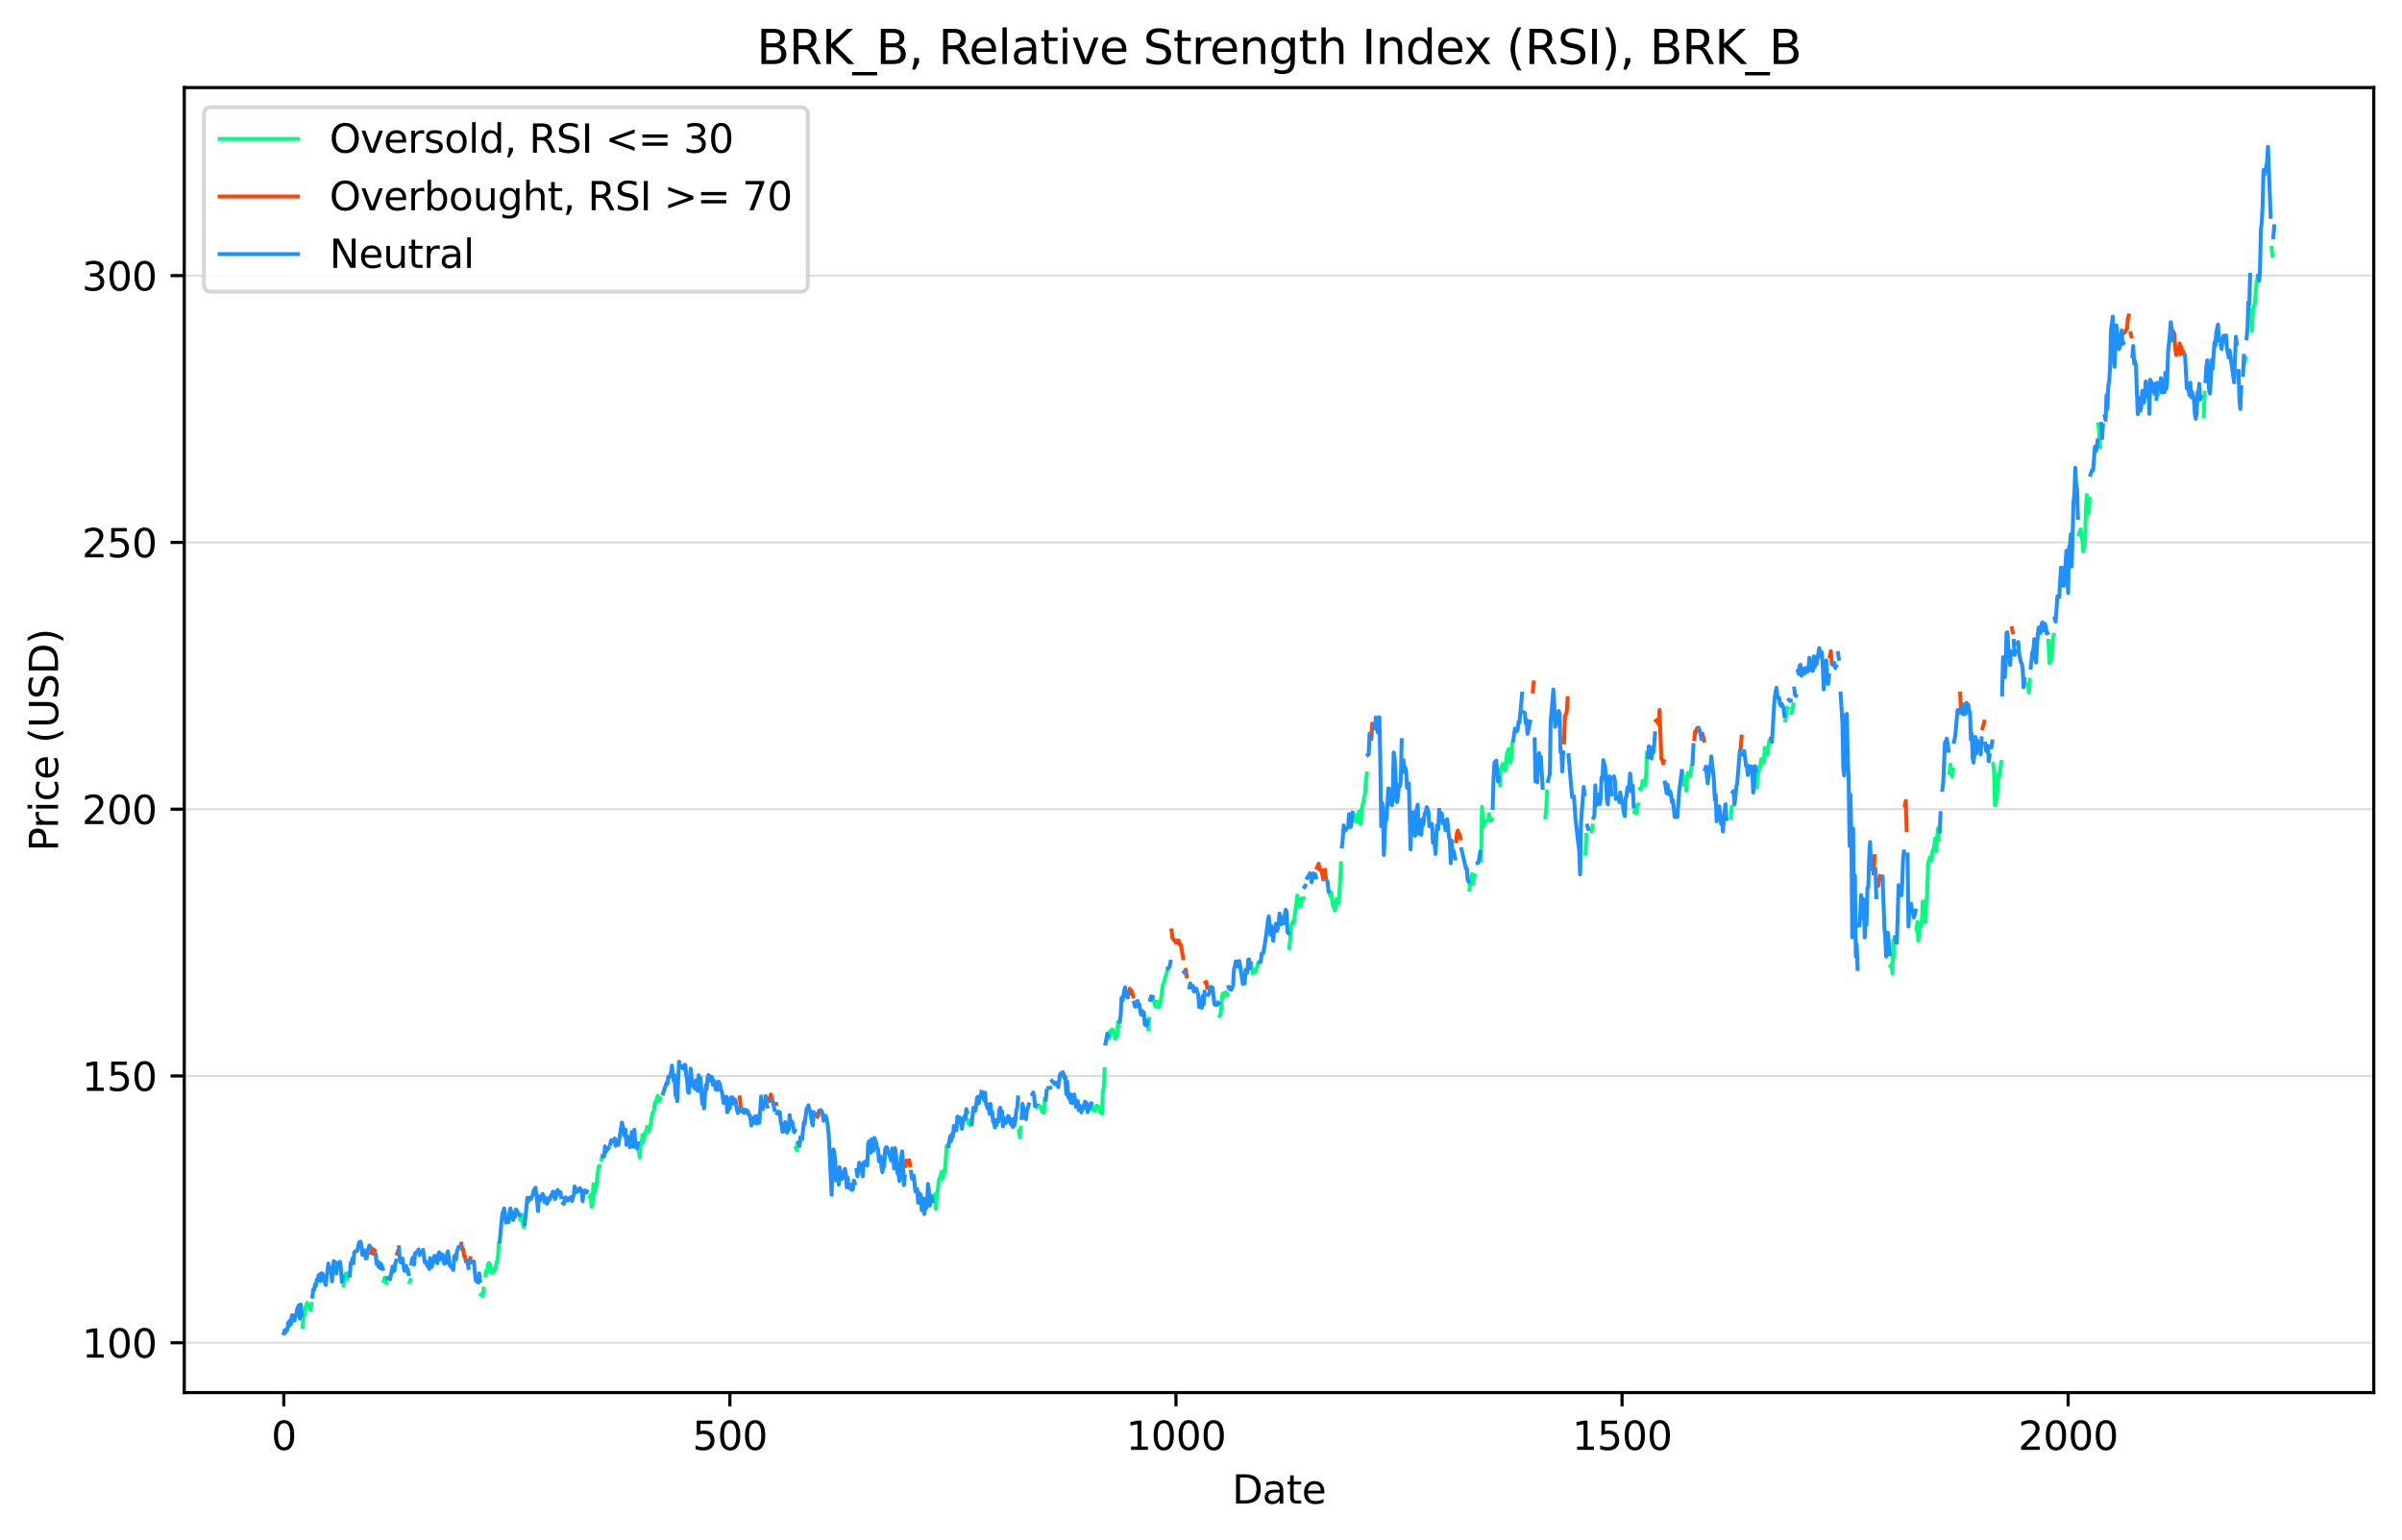 <?xml version="1.0" encoding="utf-8" standalone="no"?>
<!DOCTYPE svg PUBLIC "-//W3C//DTD SVG 1.1//EN"
  "http://www.w3.org/Graphics/SVG/1.1/DTD/svg11.dtd">
<svg xmlns:xlink="http://www.w3.org/1999/xlink" width="612.166pt" height="392.514pt" viewBox="0 0 612.166 392.514" xmlns="http://www.w3.org/2000/svg" version="1.1">
 <defs>
  <style type="text/css">*{stroke-linejoin: round; stroke-linecap: butt}</style>
 </defs>
 <g id="figure_1">
  <g id="patch_1">
   <path d="M 0 392.514 
L 612.166 392.514 
L 612.166 0 
L 0 0 
z
" style="fill: #ffffff"/>
  </g>
  <g id="axes_1">
   <g id="patch_2">
    <path d="M 46.966 354.958 
L 604.966 354.958 
L 604.966 22.318 
L 46.966 22.318 
z
" style="fill: #ffffff"/>
   </g>
   <g id="matplotlib.axis_1">
    <g id="xtick_1">
     <g id="line2d_1">
      <defs>
       <path id="m171277f16d" d="M 0 0 
L 0 3.5 
" style="stroke: #000000; stroke-width: 0.8"/>
      </defs>
      <g>
       <use xlink:href="#m171277f16d" x="72.329" y="354.958" style="stroke: #000000; stroke-width: 0.8"/>
      </g>
     </g>
     <g id="text_1">
      <!-- 0 -->
      <g transform="translate(69.148 369.557)scale(0.1 -0.1)">
       <defs>
        <path id="DejaVuSans-30" d="M 2034 4250 
Q 1547 4250 1301 3770 
Q 1056 3291 1056 2328 
Q 1056 1369 1301 889 
Q 1547 409 2034 409 
Q 2525 409 2770 889 
Q 3016 1369 3016 2328 
Q 3016 3291 2770 3770 
Q 2525 4250 2034 4250 
z
M 2034 4750 
Q 2819 4750 3233 4129 
Q 3647 3509 3647 2328 
Q 3647 1150 3233 529 
Q 2819 -91 2034 -91 
Q 1250 -91 836 529 
Q 422 1150 422 2328 
Q 422 3509 836 4129 
Q 1250 4750 2034 4750 
z
" transform="scale(0.016)"/>
       </defs>
       <use xlink:href="#DejaVuSans-30"/>
      </g>
     </g>
    </g>
    <g id="xtick_2">
     <g id="line2d_2">
      <g>
       <use xlink:href="#m171277f16d" x="186.017" y="354.958" style="stroke: #000000; stroke-width: 0.8"/>
      </g>
     </g>
     <g id="text_2">
      <!-- 500 -->
      <g transform="translate(176.473 369.557)scale(0.1 -0.1)">
       <defs>
        <path id="DejaVuSans-35" d="M 691 4666 
L 3169 4666 
L 3169 4134 
L 1269 4134 
L 1269 2991 
Q 1406 3038 1543 3061 
Q 1681 3084 1819 3084 
Q 2600 3084 3056 2656 
Q 3513 2228 3513 1497 
Q 3513 744 3044 326 
Q 2575 -91 1722 -91 
Q 1428 -91 1123 -41 
Q 819 9 494 109 
L 494 744 
Q 775 591 1075 516 
Q 1375 441 1709 441 
Q 2250 441 2565 725 
Q 2881 1009 2881 1497 
Q 2881 1984 2565 2268 
Q 2250 2553 1709 2553 
Q 1456 2553 1204 2497 
Q 953 2441 691 2322 
L 691 4666 
z
" transform="scale(0.016)"/>
       </defs>
       <use xlink:href="#DejaVuSans-35"/>
       <use xlink:href="#DejaVuSans-30" x="63.623"/>
       <use xlink:href="#DejaVuSans-30" x="127.246"/>
      </g>
     </g>
    </g>
    <g id="xtick_3">
     <g id="line2d_3">
      <g>
       <use xlink:href="#m171277f16d" x="299.704" y="354.958" style="stroke: #000000; stroke-width: 0.8"/>
      </g>
     </g>
     <g id="text_3">
      <!-- 1000 -->
      <g transform="translate(286.979 369.557)scale(0.1 -0.1)">
       <defs>
        <path id="DejaVuSans-31" d="M 794 531 
L 1825 531 
L 1825 4091 
L 703 3866 
L 703 4441 
L 1819 4666 
L 2450 4666 
L 2450 531 
L 3481 531 
L 3481 0 
L 794 0 
L 794 531 
z
" transform="scale(0.016)"/>
       </defs>
       <use xlink:href="#DejaVuSans-31"/>
       <use xlink:href="#DejaVuSans-30" x="63.623"/>
       <use xlink:href="#DejaVuSans-30" x="127.246"/>
       <use xlink:href="#DejaVuSans-30" x="190.869"/>
      </g>
     </g>
    </g>
    <g id="xtick_4">
     <g id="line2d_4">
      <g>
       <use xlink:href="#m171277f16d" x="413.391" y="354.958" style="stroke: #000000; stroke-width: 0.8"/>
      </g>
     </g>
     <g id="text_4">
      <!-- 1500 -->
      <g transform="translate(400.666 369.557)scale(0.1 -0.1)">
       <use xlink:href="#DejaVuSans-31"/>
       <use xlink:href="#DejaVuSans-35" x="63.623"/>
       <use xlink:href="#DejaVuSans-30" x="127.246"/>
       <use xlink:href="#DejaVuSans-30" x="190.869"/>
      </g>
     </g>
    </g>
    <g id="xtick_5">
     <g id="line2d_5">
      <g>
       <use xlink:href="#m171277f16d" x="527.078" y="354.958" style="stroke: #000000; stroke-width: 0.8"/>
      </g>
     </g>
     <g id="text_5">
      <!-- 2000 -->
      <g transform="translate(514.353 369.557)scale(0.1 -0.1)">
       <defs>
        <path id="DejaVuSans-32" d="M 1228 531 
L 3431 531 
L 3431 0 
L 469 0 
L 469 531 
Q 828 903 1448 1529 
Q 2069 2156 2228 2338 
Q 2531 2678 2651 2914 
Q 2772 3150 2772 3378 
Q 2772 3750 2511 3984 
Q 2250 4219 1831 4219 
Q 1534 4219 1204 4116 
Q 875 4013 500 3803 
L 500 4441 
Q 881 4594 1212 4672 
Q 1544 4750 1819 4750 
Q 2544 4750 2975 4387 
Q 3406 4025 3406 3419 
Q 3406 3131 3298 2873 
Q 3191 2616 2906 2266 
Q 2828 2175 2409 1742 
Q 1991 1309 1228 531 
z
" transform="scale(0.016)"/>
       </defs>
       <use xlink:href="#DejaVuSans-32"/>
       <use xlink:href="#DejaVuSans-30" x="63.623"/>
       <use xlink:href="#DejaVuSans-30" x="127.246"/>
       <use xlink:href="#DejaVuSans-30" x="190.869"/>
      </g>
     </g>
    </g>
    <g id="text_6">
     <!-- Date -->
     <g transform="translate(314.015 383.235)scale(0.1 -0.1)">
      <defs>
       <path id="DejaVuSans-44" d="M 1259 4147 
L 1259 519 
L 2022 519 
Q 2988 519 3436 956 
Q 3884 1394 3884 2338 
Q 3884 3275 3436 3711 
Q 2988 4147 2022 4147 
L 1259 4147 
z
M 628 4666 
L 1925 4666 
Q 3281 4666 3915 4102 
Q 4550 3538 4550 2338 
Q 4550 1131 3912 565 
Q 3275 0 1925 0 
L 628 0 
L 628 4666 
z
" transform="scale(0.016)"/>
       <path id="DejaVuSans-61" d="M 2194 1759 
Q 1497 1759 1228 1600 
Q 959 1441 959 1056 
Q 959 750 1161 570 
Q 1363 391 1709 391 
Q 2188 391 2477 730 
Q 2766 1069 2766 1631 
L 2766 1759 
L 2194 1759 
z
M 3341 1997 
L 3341 0 
L 2766 0 
L 2766 531 
Q 2569 213 2275 61 
Q 1981 -91 1556 -91 
Q 1019 -91 701 211 
Q 384 513 384 1019 
Q 384 1609 779 1909 
Q 1175 2209 1959 2209 
L 2766 2209 
L 2766 2266 
Q 2766 2663 2505 2880 
Q 2244 3097 1772 3097 
Q 1472 3097 1187 3025 
Q 903 2953 641 2809 
L 641 3341 
Q 956 3463 1253 3523 
Q 1550 3584 1831 3584 
Q 2591 3584 2966 3190 
Q 3341 2797 3341 1997 
z
" transform="scale(0.016)"/>
       <path id="DejaVuSans-74" d="M 1172 4494 
L 1172 3500 
L 2356 3500 
L 2356 3053 
L 1172 3053 
L 1172 1153 
Q 1172 725 1289 603 
Q 1406 481 1766 481 
L 2356 481 
L 2356 0 
L 1766 0 
Q 1100 0 847 248 
Q 594 497 594 1153 
L 594 3053 
L 172 3053 
L 172 3500 
L 594 3500 
L 594 4494 
L 1172 4494 
z
" transform="scale(0.016)"/>
       <path id="DejaVuSans-65" d="M 3597 1894 
L 3597 1613 
L 953 1613 
Q 991 1019 1311 708 
Q 1631 397 2203 397 
Q 2534 397 2845 478 
Q 3156 559 3463 722 
L 3463 178 
Q 3153 47 2828 -22 
Q 2503 -91 2169 -91 
Q 1331 -91 842 396 
Q 353 884 353 1716 
Q 353 2575 817 3079 
Q 1281 3584 2069 3584 
Q 2775 3584 3186 3129 
Q 3597 2675 3597 1894 
z
M 3022 2063 
Q 3016 2534 2758 2815 
Q 2500 3097 2075 3097 
Q 1594 3097 1305 2825 
Q 1016 2553 972 2059 
L 3022 2063 
z
" transform="scale(0.016)"/>
      </defs>
      <use xlink:href="#DejaVuSans-44"/>
      <use xlink:href="#DejaVuSans-61" x="77.002"/>
      <use xlink:href="#DejaVuSans-74" x="138.281"/>
      <use xlink:href="#DejaVuSans-65" x="177.49"/>
     </g>
    </g>
   </g>
   <g id="matplotlib.axis_2">
    <g id="ytick_1">
     <g id="line2d_6">
      <path d="M 46.966 342.245 
L 604.966 342.245 
" clip-path="url(#pe4b70fe42d)" style="fill: none; stroke: #dcdcdc; stroke-width: 0.5; stroke-linecap: square"/>
     </g>
     <g id="line2d_7">
      <defs>
       <path id="m32f57f9b22" d="M 0 0 
L -3.5 0 
" style="stroke: #000000; stroke-width: 0.8"/>
      </defs>
      <g>
       <use xlink:href="#m32f57f9b22" x="46.966" y="342.245" style="stroke: #000000; stroke-width: 0.8"/>
      </g>
     </g>
     <g id="text_7">
      <!-- 100 -->
      <g transform="translate(20.878 346.044)scale(0.1 -0.1)">
       <use xlink:href="#DejaVuSans-31"/>
       <use xlink:href="#DejaVuSans-30" x="63.623"/>
       <use xlink:href="#DejaVuSans-30" x="127.246"/>
      </g>
     </g>
    </g>
    <g id="ytick_2">
     <g id="line2d_8">
      <path d="M 46.966 274.247 
L 604.966 274.247 
" clip-path="url(#pe4b70fe42d)" style="fill: none; stroke: #dcdcdc; stroke-width: 0.5; stroke-linecap: square"/>
     </g>
     <g id="line2d_9">
      <g>
       <use xlink:href="#m32f57f9b22" x="46.966" y="274.247" style="stroke: #000000; stroke-width: 0.8"/>
      </g>
     </g>
     <g id="text_8">
      <!-- 150 -->
      <g transform="translate(20.878 278.047)scale(0.1 -0.1)">
       <use xlink:href="#DejaVuSans-31"/>
       <use xlink:href="#DejaVuSans-35" x="63.623"/>
       <use xlink:href="#DejaVuSans-30" x="127.246"/>
      </g>
     </g>
    </g>
    <g id="ytick_3">
     <g id="line2d_10">
      <path d="M 46.966 206.25 
L 604.966 206.25 
" clip-path="url(#pe4b70fe42d)" style="fill: none; stroke: #dcdcdc; stroke-width: 0.5; stroke-linecap: square"/>
     </g>
     <g id="line2d_11">
      <g>
       <use xlink:href="#m32f57f9b22" x="46.966" y="206.25" style="stroke: #000000; stroke-width: 0.8"/>
      </g>
     </g>
     <g id="text_9">
      <!-- 200 -->
      <g transform="translate(20.878 210.049)scale(0.1 -0.1)">
       <use xlink:href="#DejaVuSans-32"/>
       <use xlink:href="#DejaVuSans-30" x="63.623"/>
       <use xlink:href="#DejaVuSans-30" x="127.246"/>
      </g>
     </g>
    </g>
    <g id="ytick_4">
     <g id="line2d_12">
      <path d="M 46.966 138.252 
L 604.966 138.252 
" clip-path="url(#pe4b70fe42d)" style="fill: none; stroke: #dcdcdc; stroke-width: 0.5; stroke-linecap: square"/>
     </g>
     <g id="line2d_13">
      <g>
       <use xlink:href="#m32f57f9b22" x="46.966" y="138.252" style="stroke: #000000; stroke-width: 0.8"/>
      </g>
     </g>
     <g id="text_10">
      <!-- 250 -->
      <g transform="translate(20.878 142.051)scale(0.1 -0.1)">
       <use xlink:href="#DejaVuSans-32"/>
       <use xlink:href="#DejaVuSans-35" x="63.623"/>
       <use xlink:href="#DejaVuSans-30" x="127.246"/>
      </g>
     </g>
    </g>
    <g id="ytick_5">
     <g id="line2d_14">
      <path d="M 46.966 70.254 
L 604.966 70.254 
" clip-path="url(#pe4b70fe42d)" style="fill: none; stroke: #dcdcdc; stroke-width: 0.5; stroke-linecap: square"/>
     </g>
     <g id="line2d_15">
      <g>
       <use xlink:href="#m32f57f9b22" x="46.966" y="70.254" style="stroke: #000000; stroke-width: 0.8"/>
      </g>
     </g>
     <g id="text_11">
      <!-- 300 -->
      <g transform="translate(20.878 74.053)scale(0.1 -0.1)">
       <defs>
        <path id="DejaVuSans-33" d="M 2597 2516 
Q 3050 2419 3304 2112 
Q 3559 1806 3559 1356 
Q 3559 666 3084 287 
Q 2609 -91 1734 -91 
Q 1441 -91 1130 -33 
Q 819 25 488 141 
L 488 750 
Q 750 597 1062 519 
Q 1375 441 1716 441 
Q 2309 441 2620 675 
Q 2931 909 2931 1356 
Q 2931 1769 2642 2001 
Q 2353 2234 1838 2234 
L 1294 2234 
L 1294 2753 
L 1863 2753 
Q 2328 2753 2575 2939 
Q 2822 3125 2822 3475 
Q 2822 3834 2567 4026 
Q 2313 4219 1838 4219 
Q 1578 4219 1281 4162 
Q 984 4106 628 3988 
L 628 4550 
Q 988 4650 1302 4700 
Q 1616 4750 1894 4750 
Q 2613 4750 3031 4423 
Q 3450 4097 3450 3541 
Q 3450 3153 3228 2886 
Q 3006 2619 2597 2516 
z
" transform="scale(0.016)"/>
       </defs>
       <use xlink:href="#DejaVuSans-33"/>
       <use xlink:href="#DejaVuSans-30" x="63.623"/>
       <use xlink:href="#DejaVuSans-30" x="127.246"/>
      </g>
     </g>
    </g>
    <g id="text_12">
     <!-- Price (USD) -->
     <g transform="translate(14.798 217.01)rotate(-90)scale(0.1 -0.1)">
      <defs>
       <path id="DejaVuSans-50" d="M 1259 4147 
L 1259 2394 
L 2053 2394 
Q 2494 2394 2734 2622 
Q 2975 2850 2975 3272 
Q 2975 3691 2734 3919 
Q 2494 4147 2053 4147 
L 1259 4147 
z
M 628 4666 
L 2053 4666 
Q 2838 4666 3239 4311 
Q 3641 3956 3641 3272 
Q 3641 2581 3239 2228 
Q 2838 1875 2053 1875 
L 1259 1875 
L 1259 0 
L 628 0 
L 628 4666 
z
" transform="scale(0.016)"/>
       <path id="DejaVuSans-72" d="M 2631 2963 
Q 2534 3019 2420 3045 
Q 2306 3072 2169 3072 
Q 1681 3072 1420 2755 
Q 1159 2438 1159 1844 
L 1159 0 
L 581 0 
L 581 3500 
L 1159 3500 
L 1159 2956 
Q 1341 3275 1631 3429 
Q 1922 3584 2338 3584 
Q 2397 3584 2469 3576 
Q 2541 3569 2628 3553 
L 2631 2963 
z
" transform="scale(0.016)"/>
       <path id="DejaVuSans-69" d="M 603 3500 
L 1178 3500 
L 1178 0 
L 603 0 
L 603 3500 
z
M 603 4863 
L 1178 4863 
L 1178 4134 
L 603 4134 
L 603 4863 
z
" transform="scale(0.016)"/>
       <path id="DejaVuSans-63" d="M 3122 3366 
L 3122 2828 
Q 2878 2963 2633 3030 
Q 2388 3097 2138 3097 
Q 1578 3097 1268 2742 
Q 959 2388 959 1747 
Q 959 1106 1268 751 
Q 1578 397 2138 397 
Q 2388 397 2633 464 
Q 2878 531 3122 666 
L 3122 134 
Q 2881 22 2623 -34 
Q 2366 -91 2075 -91 
Q 1284 -91 818 406 
Q 353 903 353 1747 
Q 353 2603 823 3093 
Q 1294 3584 2113 3584 
Q 2378 3584 2631 3529 
Q 2884 3475 3122 3366 
z
" transform="scale(0.016)"/>
       <path id="DejaVuSans-20" transform="scale(0.016)"/>
       <path id="DejaVuSans-28" d="M 1984 4856 
Q 1566 4138 1362 3434 
Q 1159 2731 1159 2009 
Q 1159 1288 1364 580 
Q 1569 -128 1984 -844 
L 1484 -844 
Q 1016 -109 783 600 
Q 550 1309 550 2009 
Q 550 2706 781 3412 
Q 1013 4119 1484 4856 
L 1984 4856 
z
" transform="scale(0.016)"/>
       <path id="DejaVuSans-55" d="M 556 4666 
L 1191 4666 
L 1191 1831 
Q 1191 1081 1462 751 
Q 1734 422 2344 422 
Q 2950 422 3222 751 
Q 3494 1081 3494 1831 
L 3494 4666 
L 4128 4666 
L 4128 1753 
Q 4128 841 3676 375 
Q 3225 -91 2344 -91 
Q 1459 -91 1007 375 
Q 556 841 556 1753 
L 556 4666 
z
" transform="scale(0.016)"/>
       <path id="DejaVuSans-53" d="M 3425 4513 
L 3425 3897 
Q 3066 4069 2747 4153 
Q 2428 4238 2131 4238 
Q 1616 4238 1336 4038 
Q 1056 3838 1056 3469 
Q 1056 3159 1242 3001 
Q 1428 2844 1947 2747 
L 2328 2669 
Q 3034 2534 3370 2195 
Q 3706 1856 3706 1288 
Q 3706 609 3251 259 
Q 2797 -91 1919 -91 
Q 1588 -91 1214 -16 
Q 841 59 441 206 
L 441 856 
Q 825 641 1194 531 
Q 1563 422 1919 422 
Q 2459 422 2753 634 
Q 3047 847 3047 1241 
Q 3047 1584 2836 1778 
Q 2625 1972 2144 2069 
L 1759 2144 
Q 1053 2284 737 2584 
Q 422 2884 422 3419 
Q 422 4038 858 4394 
Q 1294 4750 2059 4750 
Q 2388 4750 2728 4690 
Q 3069 4631 3425 4513 
z
" transform="scale(0.016)"/>
       <path id="DejaVuSans-29" d="M 513 4856 
L 1013 4856 
Q 1481 4119 1714 3412 
Q 1947 2706 1947 2009 
Q 1947 1309 1714 600 
Q 1481 -109 1013 -844 
L 513 -844 
Q 928 -128 1133 580 
Q 1338 1288 1338 2009 
Q 1338 2731 1133 3434 
Q 928 4138 513 4856 
z
" transform="scale(0.016)"/>
      </defs>
      <use xlink:href="#DejaVuSans-50"/>
      <use xlink:href="#DejaVuSans-72" x="58.553"/>
      <use xlink:href="#DejaVuSans-69" x="99.666"/>
      <use xlink:href="#DejaVuSans-63" x="127.449"/>
      <use xlink:href="#DejaVuSans-65" x="182.43"/>
      <use xlink:href="#DejaVuSans-20" x="243.953"/>
      <use xlink:href="#DejaVuSans-28" x="275.74"/>
      <use xlink:href="#DejaVuSans-55" x="314.754"/>
      <use xlink:href="#DejaVuSans-53" x="387.947"/>
      <use xlink:href="#DejaVuSans-44" x="451.424"/>
      <use xlink:href="#DejaVuSans-29" x="528.426"/>
     </g>
    </g>
   </g>
   <g id="line2d_16">
    <path d="M 77.104 338.165 
L 77.332 335.065 
L 77.559 335.418 
L 77.786 333.161 
L 78.014 333.066 
L 78.241 332.086 
L 79.15 333.922 
L 79.378 332.318 
M 87.563 327.68 
L 88.018 324.688 
L 88.245 324.566 
L 88.473 326.035 
L 88.7 324.511 
L 88.928 325.219 
M 97.795 326.551 
L 98.023 325.654 
L 98.25 325.939 
L 98.477 326.987 
M 104.389 326.783 
L 104.616 326.239 
M 122.579 330.019 
L 122.806 329.829 
L 123.034 330.305 
L 123.261 328.428 
M 123.716 325.096 
L 123.943 323.736 
L 124.171 324.158 
L 124.398 322.254 
L 124.625 321.914 
L 124.853 322.213 
L 125.08 324.076 
L 125.308 324.43 
L 125.762 324.294 
L 125.99 323.287 
L 126.217 323.614 
L 126.899 320.404 
L 127.127 316.991 
M 132.584 310.803 
L 132.811 310.789 
L 133.038 309.593 
L 133.266 311.959 
L 133.493 312.734 
M 150.319 305.037 
L 150.546 304.52 
L 150.773 307.662 
L 151.001 307.118 
L 151.228 301.827 
L 151.456 304.18 
L 151.683 302.657 
L 151.91 302.874 
L 152.365 298.795 
L 152.592 297.285 
L 152.82 297.258 
M 153.275 295.544 
L 153.502 294.606 
M 162.824 293.776 
L 163.052 295.055 
L 163.279 291.804 
L 163.506 291.614 
L 163.734 289.248 
L 163.961 291.043 
L 164.416 288.663 
L 164.643 288.486 
L 164.871 287.221 
L 165.325 288.473 
L 165.78 286.745 
L 166.235 283.876 
L 166.69 282.938 
L 166.917 280.979 
L 167.144 281.115 
L 167.599 279.293 
L 167.827 280.34 
L 168.054 280.544 
L 168.281 279.946 
M 202.842 292.593 
L 203.07 293.137 
L 203.297 291.22 
M 237.858 305.826 
L 238.085 304.547 
L 238.54 308.124 
L 238.767 304.071 
L 238.995 303.405 
L 239.222 301.093 
L 239.45 300.277 
L 239.677 300.019 
L 239.904 298.74 
L 240.132 300.44 
L 240.359 300.046 
L 240.586 298.305 
L 240.814 298.835 
L 241.269 292.008 
L 241.496 292.294 
M 246.726 286.215 
L 246.953 285.535 
L 247.18 286.745 
L 247.408 286.405 
M 259.686 288.241 
L 259.913 289.887 
L 260.141 287.466 
M 264.233 282.217 
L 264.461 281.945 
M 264.916 281.836 
L 265.143 282.04 
L 265.37 282.502 
L 265.598 283.346 
L 265.825 282.91 
L 266.052 283.604 
L 266.28 280.163 
M 278.331 281.741 
L 278.558 282.951 
L 278.785 282.638 
L 279.013 283.196 
L 279.468 281.795 
L 279.695 282.407 
L 279.922 281.999 
L 280.377 283.509 
L 280.604 282.897 
L 280.832 283.835 
L 281.059 278.45 
L 281.287 277.253 
L 281.514 272.507 
M 282.651 264.619 
L 282.878 262.837 
L 283.106 263.708 
L 283.333 262.402 
L 283.56 262.47 
L 283.788 263.218 
L 284.015 263.123 
L 284.242 264.769 
L 284.47 263.803 
L 284.697 264.129 
L 284.925 260.485 
L 285.152 261.477 
M 292.655 262.266 
L 292.883 259.669 
M 294.019 255.018 
L 294.474 256.568 
L 294.702 255.29 
L 295.156 256.663 
L 295.384 256.745 
L 295.611 255.154 
L 295.838 255.194 
L 296.293 251.196 
L 296.748 250.122 
L 296.975 248.993 
L 297.203 248.517 
L 297.43 247.579 
M 310.845 258.934 
L 311.073 258.445 
L 311.527 253.671 
L 311.755 253.195 
L 311.982 253.943 
L 312.437 252.91 
L 312.664 253.698 
L 312.892 253.467 
M 319.031 246.708 
L 319.258 248.082 
L 319.485 247.157 
L 319.94 247.769 
L 320.168 246.831 
L 320.395 246.627 
L 320.622 245.416 
L 320.85 245.24 
M 328.58 241.622 
L 328.808 239.569 
L 329.035 236.345 
L 329.263 235.312 
L 329.49 234.917 
L 329.717 235.393 
L 330.627 228.254 
L 330.854 229.151 
L 331.082 230.919 
L 331.309 230.022 
L 331.536 230.919 
L 331.764 229.002 
L 331.991 229.083 
L 332.218 228.934 
M 338.812 227.342 
L 339.04 228.444 
L 339.267 227.465 
L 339.722 230.987 
L 339.949 230.661 
L 340.177 232.007 
L 340.404 231.232 
L 340.631 229.124 
L 340.859 229.967 
L 341.086 230.239 
L 341.313 228.702 
L 341.768 220.053 
M 344.951 209.092 
L 345.179 209.255 
L 345.406 207.759 
L 345.634 209.078 
L 345.861 209.554 
L 346.316 206.848 
L 346.77 210.03 
L 346.998 206.535 
L 347.907 202.142 
L 348.135 198.62 
L 348.362 197.151 
M 374.51 226.771 
L 374.737 223.807 
L 374.965 224.405 
L 375.192 222.8 
L 375.42 225.262 
L 375.647 223.249 
L 375.874 223.167 
M 377.466 219.292 
L 377.693 205.651 
L 377.921 209.663 
L 378.148 210.629 
L 378.375 209.173 
M 379.285 209.037 
L 379.512 207.487 
L 379.74 209.146 
L 379.967 209.173 
L 380.194 208.888 
M 382.241 200.13 
L 382.468 195.968 
L 382.923 194.744 
L 383.15 194.704 
L 383.378 196.281 
L 383.605 196.403 
L 383.832 195.397 
L 384.06 191.956 
L 384.287 191.603 
L 384.515 190.923 
L 384.969 194.391 
L 385.197 192.582 
L 385.424 189.576 
M 393.837 208.303 
L 394.064 206.195 
L 394.292 201.694 
M 404.069 217.592 
L 404.296 212.777 
M 405.433 211.295 
L 405.66 211.989 
L 405.888 210.411 
M 416.574 207.011 
L 416.802 205.406 
L 417.029 207.324 
L 417.257 205.352 
L 417.484 205.039 
M 417.939 200.973 
L 418.166 201.259 
L 418.393 200.674 
L 418.621 199.001 
L 418.848 199.11 
L 419.303 200.103 
L 419.53 197.179 
L 419.758 191.888 
M 428.853 197.233 
L 429.08 200.035 
L 429.307 199.463 
L 429.535 199.232 
L 429.762 201.517 
L 429.99 198.076 
L 430.217 197.07 
M 430.672 197.804 
L 430.899 196.934 
L 431.126 195.275 
M 441.131 208.493 
L 441.358 205.638 
M 447.725 200.687 
L 447.952 197.151 
L 448.179 196.92 
L 448.407 195.261 
L 448.634 195.492 
L 448.862 193.493 
L 449.089 193.616 
L 449.316 194.527 
L 449.544 194.336 
L 449.771 190.624 
L 449.998 191.807 
L 450.226 191.344 
L 450.453 192.296 
L 450.908 188.761 
L 451.135 188.557 
M 455.001 183.633 
L 455.455 180.329 
L 455.683 180.546 
M 456.592 181.662 
L 456.82 181.226 
L 457.047 179.594 
M 481.831 246.273 
L 482.058 245.784 
L 482.286 248.068 
L 482.513 239.623 
L 482.74 243.662 
M 488.425 236.808 
L 488.652 235.013 
L 488.88 239.745 
L 489.334 235.475 
L 489.562 236.182 
L 489.789 235.04 
L 490.016 229.75 
L 490.244 231.885 
L 490.471 231.817 
L 490.699 235.081 
L 490.926 229.505 
L 491.153 227.832 
L 491.381 220.244 
L 491.835 218.476 
L 492.29 219.196 
L 492.518 216.762 
L 492.745 216.993 
L 493.2 213.702 
L 493.427 216.939 
L 493.882 211.132 
L 494.109 214.001 
M 496.838 197.029 
L 497.065 194.921 
L 497.52 197.927 
L 497.747 196.145 
M 507.979 194.704 
L 508.206 196.893 
L 508.434 205.298 
L 508.661 204.196 
L 508.888 203.666 
L 509.343 197.233 
L 509.571 197.859 
L 510.025 194.214 
M 516.619 174.386 
L 516.847 174.304 
L 517.074 176.494 
L 517.301 173.284 
M 522.076 163.316 
L 522.304 169.041 
L 522.531 164.159 
L 522.758 168.348 
L 522.986 166.376 
L 523.213 162.405 
L 523.44 161.806 
M 529.807 136.212 
L 530.262 134.906 
L 530.489 136.905 
L 530.716 137.762 
L 530.944 140.55 
L 531.399 137.232 
L 531.626 129.045 
L 531.853 126.257 
M 532.308 130.813 
L 532.535 127.1 
M 534.809 108.183 
L 535.264 113.922 
M 550.043 100.581 
L 550.271 99.507 
M 561.639 106.102 
L 561.867 100.105 
M 572.099 92.394 
L 572.326 91.306 
M 573.69 78.876 
L 573.918 84.384 
L 574.145 79.447 
L 574.372 77.856 
L 574.6 77.747 
L 575.054 72.579 
L 575.282 70.988 
M 578.92 63.155 
L 579.147 65.181 
L 579.147 65.181 
" clip-path="url(#pe4b70fe42d)" style="fill: none; stroke: #00ff7f; stroke-linecap: square"/>
   </g>
   <g id="line2d_17">
    <path d="M 94.612 319.398 
L 94.839 318.256 
L 95.067 319.52 
L 95.294 318.949 
L 95.521 318.745 
M 101.206 319.534 
L 101.433 318.895 
M 117.577 317.004 
L 117.804 318.446 
L 118.032 318.351 
L 118.259 320.105 
L 118.486 320.228 
L 118.714 321.384 
M 119.623 321.9 
L 119.851 320.69 
M 188.518 279.714 
L 188.745 281.972 
M 195.794 279.986 
L 196.021 280.694 
L 196.476 278.953 
L 196.703 279.769 
M 197.613 281.387 
L 197.84 281.401 
M 208.072 284.121 
L 208.299 284.678 
L 208.527 284.202 
L 208.754 283.087 
L 208.981 283.291 
M 230.809 297.176 
L 231.037 295.803 
L 231.264 296.156 
M 231.719 295.816 
L 231.946 297.013 
M 287.653 253.372 
L 287.88 251.999 
L 288.108 252.556 
L 288.335 252.447 
L 288.79 253.916 
M 298.567 237.148 
L 298.794 239.038 
L 299.704 240.289 
L 299.931 239.745 
L 300.159 240.276 
L 300.386 239.718 
L 300.613 240.616 
L 300.841 240.697 
L 301.068 241.5 
L 301.523 244.233 
M 302.205 247.198 
L 302.432 248.871 
M 307.207 250.407 
L 307.435 250.271 
L 307.662 251.74 
M 335.629 221.155 
L 336.084 220.148 
L 336.311 221.603 
L 336.766 221.767 
L 337.221 224.011 
M 337.675 221.739 
L 337.903 223.562 
M 349.499 188.23 
L 349.726 184.531 
M 371.099 214.423 
L 371.327 212.274 
L 371.554 211.676 
L 371.782 212.601 
L 372.009 212.682 
L 372.236 213.661 
M 390.654 176.249 
L 390.881 173.937 
M 398.612 189.209 
L 398.839 182.45 
L 399.067 182.178 
L 399.294 181.444 
L 399.521 177.949 
M 422.031 183.701 
L 422.259 183.525 
L 422.486 183.525 
L 422.714 184.585 
L 422.941 180.954 
L 423.396 193.425 
L 423.623 193.616 
L 423.85 194.608 
L 424.078 193.983 
M 431.808 188.339 
L 432.036 186.367 
L 432.263 186.476 
L 432.491 185.633 
L 432.718 185.51 
M 433.855 187.074 
L 434.31 188.733 
M 443.632 190.787 
L 443.859 187.741 
M 466.369 167.287 
L 466.597 165.981 
L 466.824 169.014 
M 477.511 222.623 
L 477.738 218.217 
M 478.42 224.5 
L 478.648 225.792 
L 479.102 223.303 
M 485.469 205.352 
L 485.696 204.128 
L 485.924 211.594 
M 499.566 176.766 
L 499.794 181.566 
M 505.25 185.646 
L 505.705 183.933 
M 512.754 160.12 
L 512.981 161.194 
M 541.403 84.805 
L 541.63 84.615 
L 541.858 84.071 
L 542.085 83.826 
L 542.313 81.174 
L 542.54 80.426 
M 542.995 84.955 
L 543.222 85.785 
M 553.909 84.601 
L 554.136 85.077 
L 554.363 88.804 
L 554.591 90.476 
L 554.818 90.286 
M 555.273 89.266 
L 555.5 87.525 
L 555.728 90.286 
L 555.955 88.477 
L 556.182 89.756 
L 556.41 89.606 
L 556.637 90.3 
M 565.732 84.234 
" clip-path="url(#pe4b70fe42d)" style="fill: none; stroke: #ff4500; stroke-linecap: square"/>
   </g>
   <g id="line2d_18">
    <path d="M 72.329 339.838 
L 72.557 339.063 
L 72.784 339.58 
L 73.011 338.75 
L 73.239 338.981 
L 73.466 337.05 
L 73.694 337.948 
L 73.921 336.533 
L 74.148 337.526 
L 74.376 335.255 
L 74.603 336.479 
L 74.83 335.269 
L 75.058 336.601 
L 75.285 335.092 
L 75.513 335.282 
L 75.74 333.637 
L 76.195 332.671 
L 76.422 336.098 
L 76.649 332.508 
L 76.877 335.214 
M 79.605 330.495 
L 79.833 328.646 
L 80.06 328.782 
L 80.287 327.367 
L 80.515 327.748 
L 80.742 326.171 
L 80.969 326.279 
L 81.197 325.015 
L 81.424 324.879 
L 81.652 326.551 
L 81.879 324.539 
L 82.106 324.566 
L 82.334 324.974 
L 82.788 326.891 
L 83.016 327.517 
L 83.698 322.063 
L 83.925 323.111 
L 84.153 323.111 
L 84.38 323.995 
L 84.607 326.592 
L 85.062 321.424 
L 85.29 321.642 
L 85.517 323.872 
L 85.744 324.634 
L 85.972 321.859 
L 86.199 322.988 
L 86.426 321.955 
L 86.654 321.615 
L 86.881 323.423 
L 87.109 326.728 
L 87.336 325.409 
M 89.155 325.069 
L 89.382 321.9 
L 89.61 321.832 
L 89.837 320.758 
L 90.064 322.009 
L 90.292 319.153 
L 90.747 318.84 
L 90.974 318.854 
L 91.201 318.269 
L 91.429 317.004 
L 91.656 316.542 
L 91.883 316.488 
L 92.111 317.48 
L 92.338 319.86 
L 92.566 319.031 
L 92.793 318.664 
L 93.248 320.772 
L 93.475 320.663 
L 93.702 318.745 
L 94.157 317.453 
L 94.385 317.888 
M 95.749 319.711 
L 95.976 322.118 
L 96.204 321.52 
L 96.431 322.798 
L 96.658 321.832 
L 96.886 323.233 
L 97.113 322.186 
L 97.568 323.41 
M 98.705 325.817 
L 98.932 325.817 
L 99.159 325.559 
L 99.387 326.116 
L 100.069 322.825 
L 100.296 324.049 
L 100.524 323.831 
L 100.751 322.063 
L 100.978 321.316 
M 101.661 317.902 
L 101.888 320.976 
L 102.115 321.778 
L 102.57 320.772 
L 103.025 323.872 
L 103.252 323.015 
L 103.48 322.648 
L 103.707 324.063 
L 103.934 323.546 
L 104.162 324.756 
M 104.844 322.063 
L 105.071 320.744 
L 105.299 320.486 
L 105.526 322.349 
L 105.753 319.548 
L 105.981 319.235 
L 106.208 319.167 
L 106.435 319.276 
L 106.663 318.46 
L 106.89 319.928 
L 107.118 319.344 
L 107.345 319.085 
L 107.572 319.208 
L 107.8 318.568 
L 108.254 321.724 
L 108.482 321.479 
L 108.937 322.716 
L 109.164 321.968 
L 109.391 323.437 
L 109.619 320.649 
L 109.846 320.962 
L 110.073 322.92 
L 110.756 320.078 
L 110.983 320.622 
L 111.21 320.704 
L 111.438 321.982 
L 111.665 319.915 
L 111.892 319.18 
L 112.12 320.989 
L 112.347 319.697 
L 112.802 319.765 
L 113.029 321.397 
L 113.257 322.131 
L 113.484 321.438 
L 113.711 321.9 
L 113.939 319.588 
L 114.166 318.936 
L 114.621 322.512 
L 114.848 322.689 
L 115.076 323.124 
L 115.303 323.26 
L 115.53 323.709 
L 115.758 320.296 
L 115.985 319.996 
L 116.213 321.03 
L 116.44 319.072 
L 116.895 317.78 
L 117.349 317.712 
M 118.941 321.411 
L 119.168 321.887 
L 119.396 323.192 
M 120.078 321.52 
L 120.305 321.751 
L 120.76 321.492 
L 121.215 326.184 
L 121.442 326.606 
L 121.67 325.912 
L 121.897 326.905 
L 122.124 324.566 
L 122.352 326.47 
M 127.354 316.433 
L 127.809 311.415 
L 128.036 309.47 
L 128.491 308.015 
L 128.946 311.633 
L 129.173 310.477 
L 129.4 310.585 
L 129.628 311.483 
L 129.855 309.008 
L 130.082 307.974 
L 130.31 309.171 
L 130.537 308.967 
L 130.765 310.953 
L 130.992 310.327 
L 131.219 310.245 
L 131.447 308.287 
L 131.674 308.41 
L 131.901 308.967 
L 132.129 309.185 
L 132.356 309.742 
M 133.72 311.932 
L 133.948 309.919 
L 134.403 305.282 
L 134.63 306.206 
L 134.857 305.322 
L 135.085 305.254 
L 135.312 305.594 
L 135.767 304.574 
L 135.994 303.5 
L 136.449 302.725 
L 136.676 304.044 
L 137.131 308.695 
L 137.358 304.914 
L 137.586 305.975 
L 137.813 305.064 
L 138.041 305.132 
L 138.268 304.316 
L 138.495 304.806 
L 138.723 306.397 
L 139.177 305.35 
L 139.405 306.805 
L 139.86 305.554 
L 140.087 305.798 
L 140.314 304.819 
L 140.542 304.901 
L 140.769 304.017 
L 140.996 303.704 
L 141.224 304.33 
L 141.451 305.622 
L 141.679 305.214 
L 141.906 303.894 
L 142.133 303.282 
L 142.361 304.18 
L 142.588 303.826 
L 142.815 303.867 
L 143.043 305.146 
M 143.498 306.682 
L 143.725 306.846 
L 143.952 305.295 
L 144.18 305.186 
L 144.407 305.88 
L 144.634 305.975 
L 144.862 305.826 
L 145.089 305.35 
L 145.317 305.39 
L 145.544 305.091 
L 145.771 306.125 
L 146.226 304.534 
L 146.453 302.399 
L 146.908 303.867 
L 147.136 303.146 
L 147.363 303.554 
L 147.59 303.31 
L 147.818 302.834 
L 148.272 304.017 
L 148.5 306.179 
L 148.727 303.786 
L 148.955 303.378 
L 149.182 303.595 
L 149.409 303.99 
L 149.637 303.69 
M 153.729 294.783 
L 153.957 294.769 
L 154.184 292.185 
L 154.411 293.627 
L 154.639 292.974 
L 154.866 292.947 
L 155.094 292.58 
M 155.548 291.587 
L 155.776 290.621 
L 156.003 290.934 
L 156.685 290.186 
L 156.913 292.076 
L 157.14 290.948 
L 157.367 290.676 
L 157.595 291.804 
L 158.504 286.106 
L 158.732 287.085 
L 158.959 288.853 
L 159.186 289.506 
L 159.414 287.915 
L 159.641 291.804 
L 159.868 289.642 
L 160.323 290.376 
L 160.551 292.444 
L 160.778 291.056 
L 161.005 288.527 
L 161.233 288.989 
L 161.46 292.308 
L 161.687 287.929 
L 161.915 291.804 
L 162.37 292.77 
L 162.597 291.396 
M 168.963 278.735 
L 169.873 276.029 
L 170.1 276.26 
L 170.328 274.424 
L 170.555 274.615 
L 170.782 274.179 
L 171.01 273.323 
L 171.237 271.609 
L 171.692 275.499 
L 171.919 274.071 
L 172.147 279.062 
L 172.374 279.524 
L 172.601 280.666 
L 173.056 270.616 
L 173.284 272.126 
L 173.511 271.663 
L 174.193 272.411 
L 174.42 271.459 
L 174.648 271.405 
L 174.875 274.043 
L 175.103 275.376 
L 175.33 278.327 
L 175.557 278.545 
L 176.012 272.384 
L 176.467 276.587 
L 176.694 276.111 
L 176.922 277.212 
L 177.149 277.539 
L 177.376 275.322 
L 177.604 276.111 
L 177.831 278.082 
L 178.058 274.043 
L 178.286 275.444 
L 178.513 274.655 
L 178.968 281.346 
L 179.195 279.293 
L 179.423 282.53 
L 179.877 276.573 
L 180.105 277.607 
L 180.332 274.696 
L 180.56 274.003 
L 180.787 275.431 
L 181.014 274.356 
L 181.242 274.683 
L 181.469 274.533 
L 181.696 276.505 
L 181.924 275.376 
L 182.151 276.056 
L 182.379 277.674 
L 182.606 275.988 
L 182.833 277.824 
L 183.061 275.675 
L 183.288 275.907 
L 183.515 276.505 
L 183.743 277.77 
L 183.97 278.218 
L 184.425 281.156 
L 184.652 279.606 
L 184.88 280.666 
L 185.107 279.51 
L 185.334 283.509 
L 185.562 283.169 
L 185.789 280.136 
L 186.017 282.448 
L 186.244 279.714 
L 186.471 281.387 
L 186.699 279.687 
L 186.926 281.21 
L 187.153 280.326 
L 187.381 280.286 
L 187.836 283.006 
L 188.063 283.726 
L 188.29 282.557 
M 188.972 283.155 
L 189.427 282.734 
L 189.655 283.686 
L 189.882 283.386 
L 190.109 282.883 
L 190.337 283.087 
L 190.564 283.142 
L 190.791 284.107 
L 191.019 284.161 
L 191.246 284.991 
L 191.474 286.895 
L 191.701 285.005 
L 191.928 286.297 
L 192.383 284.542 
L 192.61 285.005 
L 192.838 286.365 
L 193.065 284.42 
L 193.293 284.569 
L 193.52 286.201 
L 193.975 279.483 
L 194.202 281.646 
L 194.429 282.706 
L 194.657 280.626 
M 195.112 279.456 
L 195.339 281.333 
L 195.566 282.054 
M 196.931 280.68 
L 197.385 282.91 
M 198.067 283.767 
L 198.295 283.291 
L 198.522 283.726 
L 198.75 283.509 
L 198.977 285.984 
L 199.204 286.813 
L 199.432 288.5 
L 199.659 288.35 
L 199.886 286.677 
L 200.114 285.997 
L 200.569 288.663 
L 201.023 287.888 
L 201.251 284.216 
L 201.478 286.541 
L 201.705 285.766 
L 201.933 286.038 
L 202.388 288.595 
L 202.615 288.146 
M 203.524 291.396 
L 203.752 292.076 
L 203.979 289.969 
M 204.434 290.227 
L 204.889 285.957 
L 205.116 286.324 
L 205.571 282.516 
L 205.798 282.57 
L 206.026 281.714 
L 206.253 282.951 
L 206.48 283.06 
L 206.935 286.147 
L 207.162 286.868 
L 207.39 283.468 
L 207.617 283.876 
L 207.845 283.971 
M 209.209 283.019 
L 209.436 283.196 
L 209.664 284.039 
L 209.891 285.671 
L 210.118 285.195 
L 210.346 284.352 
L 210.573 284.692 
L 211.028 287.208 
L 211.255 290.037 
L 211.937 304.52 
L 212.392 292.974 
L 212.619 293.64 
L 212.847 295.952 
L 213.074 300.889 
L 213.302 298.427 
L 213.529 298.523 
L 213.756 301.936 
L 213.984 297.503 
L 214.211 300.644 
L 214.438 300.549 
L 214.666 299.583 
L 214.893 300.223 
L 215.121 298.373 
L 215.348 297.938 
L 215.575 299.447 
L 215.803 302.671 
L 216.03 300.114 
L 216.257 302.399 
L 216.485 302.589 
L 216.712 303.038 
L 216.94 301.936 
L 217.167 303.323 
L 217.394 303.065 
L 217.622 300.903 
L 217.849 301.61 
M 218.304 298.21 
L 218.531 299.828 
L 218.986 296.347 
L 219.213 297.326 
L 219.441 296.823 
L 219.895 299.842 
L 220.123 296.279 
L 220.35 296.265 
L 220.577 296.524 
L 220.805 295.789 
L 221.032 297.067 
L 221.26 291.532 
L 221.487 290.866 
L 221.714 291.927 
L 221.942 293.79 
L 222.169 290.349 
L 222.396 290.716 
L 222.624 293.26 
L 222.851 290.023 
L 223.306 291.342 
L 223.533 292.512 
L 223.761 292.838 
L 223.988 296.007 
L 224.215 295.014 
L 224.443 294.701 
L 224.67 297.666 
L 224.898 298.781 
L 225.125 296.959 
L 225.352 297.244 
L 225.58 292.988 
L 225.807 292.43 
L 226.034 292.43 
L 226.489 293.912 
L 226.944 295.15 
L 227.171 295.884 
L 227.399 292.702 
L 227.626 294.28 
L 227.853 297.829 
L 228.081 292.634 
L 228.308 293.831 
L 228.763 299.121 
L 228.99 299.121 
L 229.218 301.025 
L 229.445 298.699 
L 229.672 294.81 
L 229.9 293.45 
L 230.127 296.048 
L 230.355 302.086 
L 230.582 299.828 
M 232.174 298.672 
L 232.401 300.427 
L 232.628 299.747 
L 232.856 299.638 
L 233.31 303.718 
L 233.538 303.677 
L 233.765 303.078 
L 233.993 306.546 
L 234.22 304.071 
L 234.447 306.696 
L 234.675 304.493 
L 234.902 308.478 
L 235.129 307.403 
L 235.357 305.472 
L 235.584 309.429 
L 235.812 307.036 
L 236.039 307.988 
L 236.266 306.873 
L 236.494 301.759 
L 236.721 303.269 
L 236.948 307.294 
L 237.176 306.56 
L 237.403 304.928 
L 237.631 306.125 
M 241.723 292.144 
L 242.178 289.588 
L 242.405 290.839 
L 242.633 289.03 
L 242.86 289.724 
L 243.088 286.963 
L 243.315 288.228 
L 243.542 287.303 
L 243.77 288.078 
L 243.997 284.583 
L 244.224 284.909 
L 244.679 284.882 
L 245.134 287.697 
L 245.589 285.263 
L 245.816 284.501 
L 246.043 285.29 
L 246.271 282.693 
L 246.498 283.468 
M 247.635 286.501 
L 248.09 282.353 
L 248.545 283.155 
L 248.772 281.89 
L 248.999 279.755 
L 249.227 279.565 
L 249.454 281.238 
L 249.681 279.538 
L 249.909 279.442 
L 250.136 278.3 
M 250.591 279.592 
L 250.818 280.394 
L 251.046 278.477 
L 251.273 281.278 
L 251.728 282.57 
L 251.955 281.564 
L 252.183 283.89 
L 252.41 281.346 
L 252.637 283.944 
L 252.865 283.346 
L 253.092 285.943 
L 253.319 285.331 
L 253.547 287.385 
L 253.774 285.848 
L 254.002 286.773 
L 254.229 285.358 
L 254.456 285.834 
L 254.684 282.802 
L 254.911 282.298 
L 255.138 283.699 
L 255.366 283.291 
L 255.593 287.113 
L 255.821 285.141 
L 256.048 284.977 
L 256.275 286.297 
L 256.503 285.372 
L 256.73 285.929 
L 256.957 284.406 
L 257.185 284.814 
L 257.412 285.453 
L 257.64 286.569 
L 257.867 286.079 
L 258.094 287.235 
L 258.322 285.141 
L 258.549 286.854 
L 258.776 285.576 
L 259.004 283.046 
L 259.231 282.489 
L 259.459 279.714 
M 260.368 284.964 
L 260.595 281.333 
L 260.823 282.462 
L 261.05 284.814 
L 261.278 284.433 
L 261.505 285.249 
L 261.732 282.883 
L 261.96 282.502 
L 262.187 281.496 
M 263.097 278.912 
L 263.324 278.436 
L 263.551 279.456 
L 263.779 281.931 
L 264.006 281.591 
M 266.507 280.286 
L 266.735 278.028 
M 267.189 277.321 
L 267.644 277.267 
M 268.099 275.499 
L 268.326 275.866 
L 268.554 275.947 
L 268.781 276.355 
L 269.008 275.92 
L 269.236 276.41 
L 269.463 276.097 
L 269.69 277.09 
L 270.145 273.935 
L 270.373 273.581 
L 270.6 273.771 
L 270.827 273.268 
L 271.055 273.663 
L 271.282 274.819 
L 271.509 274.547 
L 271.737 278.844 
L 271.964 275.648 
L 272.192 279.374 
L 272.419 279.986 
L 272.646 278.79 
L 272.874 281.034 
L 273.101 280.721 
L 273.328 281.156 
L 273.556 279.062 
L 273.783 278.966 
L 274.238 282.162 
L 274.465 280.585 
L 274.693 280.666 
L 274.92 282.965 
L 275.147 281.768 
L 275.602 283.536 
L 275.83 282.203 
L 276.057 282.584 
L 276.512 280.775 
L 276.739 282.475 
L 276.966 281.17 
L 277.194 283.468 
L 277.421 282.162 
L 277.649 282.679 
L 278.103 281.238 
M 281.741 266.006 
L 282.196 263.463 
L 282.423 264.102 
M 285.379 260.362 
L 285.607 258.825 
L 285.834 254.27 
L 286.061 255.058 
L 286.289 254.038 
L 286.516 252.325 
L 286.744 251.645 
L 286.971 253.766 
L 287.198 252.855 
L 287.426 254.174 
M 289.017 255.548 
L 289.245 256.5 
L 289.472 256.595 
L 289.699 255.439 
L 289.927 255.099 
L 290.154 256.16 
L 290.382 256.01 
L 290.609 257.901 
L 290.836 258.649 
L 291.064 257.615 
L 291.291 258.73 
L 291.518 258.064 
L 291.746 261.137 
L 291.973 259.981 
L 292.2 261.45 
L 292.428 260.362 
M 293.11 254.868 
L 293.337 253.957 
L 293.565 254.664 
L 293.792 254.12 
M 297.657 246.844 
L 297.885 246.749 
L 298.112 246.191 
L 298.34 245.117 
M 301.75 247.769 
L 301.978 248 
M 303.114 251.686 
L 303.342 250.639 
L 303.569 251.563 
L 303.797 251.305 
L 304.024 251.319 
L 304.251 252.719 
L 304.479 251.849 
L 304.706 252.257 
L 304.933 252.012 
L 305.388 253.698 
L 305.616 256.704 
L 305.843 254.732 
L 306.298 256.894 
L 306.525 253.875 
L 306.752 256.01 
L 306.98 252.787 
M 307.889 253.562 
L 308.117 253.25 
L 308.571 251.495 
L 308.799 252.026 
L 309.026 251.74 
L 309.481 255.942 
L 309.708 255.589 
L 309.936 256.201 
L 310.163 256.133 
L 310.39 255.48 
L 310.618 255.738 
M 313.119 251.591 
L 313.346 252.094 
L 313.574 251.781 
L 313.801 252.311 
L 314.256 251.21 
L 314.483 247.048 
L 314.711 246.368 
L 314.938 245.049 
L 315.165 245.076 
L 315.393 246.3 
L 315.62 246.395 
L 315.847 244.94 
L 316.757 250.829 
L 316.984 250.462 
L 317.212 250.652 
L 317.439 247.198 
L 317.666 248 
L 317.894 247.905 
L 318.121 244.6 
L 318.349 244.532 
L 318.576 246.776 
L 318.803 245.498 
M 321.077 245.226 
L 321.304 245.185 
L 321.532 243.05 
L 321.987 242.9 
L 322.669 238.494 
L 323.123 234.822 
L 323.351 233.557 
L 323.806 238.304 
L 324.033 236.087 
L 324.488 239.786 
L 324.715 237.134 
L 324.942 236.889 
L 325.17 235.434 
L 325.397 237.311 
L 325.625 236.767 
L 325.852 235.706 
L 326.079 232.837 
L 326.307 233.476 
L 326.534 235.584 
L 326.761 233.993 
L 326.989 235.217 
L 327.216 235.325 
L 327.444 232.973 
L 327.671 231.871 
L 327.898 232.456 
L 328.126 237.556 
L 328.353 237.814 
M 332.446 226.091 
L 332.673 225.738 
M 333.128 223.766 
L 333.355 223.344 
L 333.583 223.249 
L 333.81 222.569 
L 334.037 223.303 
L 334.265 224.881 
L 334.72 222.623 
L 334.947 223.399 
L 335.174 222.773 
L 335.402 223.643 
M 338.13 224.364 
L 338.358 224.881 
L 338.585 227.193 
M 341.996 215.756 
L 342.223 213.648 
L 342.45 210.384 
L 342.678 211.594 
L 342.905 211.676 
L 343.132 211.227 
L 343.36 211.091 
L 343.587 210.737 
L 343.815 207.514 
L 344.042 209.785 
L 344.269 210.792 
L 344.724 207.147 
M 348.589 192.432 
L 348.817 192.256 
L 349.044 186.993 
L 349.272 188.312 
M 349.954 185.089 
L 350.181 185.021 
L 350.408 185.714 
L 350.636 182.872 
L 351.091 186.653 
L 351.318 186.693 
L 351.545 182.79 
L 351.773 193.847 
L 352 210.601 
L 352.227 204.563 
L 352.455 205.746 
L 352.682 217.918 
L 353.137 207.759 
L 353.364 208.983 
L 353.819 200.946 
L 354.046 201.095 
L 354.274 202.102 
L 354.501 204.862 
L 354.729 205.257 
L 354.956 202.496 
L 355.183 191.807 
L 355.411 193.112 
L 355.638 196.458 
L 355.865 204.169 
L 356.093 204.427 
L 356.548 200.062 
L 356.775 200.402 
L 357.002 199.055 
L 357.23 188.652 
M 357.684 193.833 
L 357.912 196.743 
L 358.139 195.615 
L 358.367 196.784 
L 358.594 200.823 
L 358.821 199.79 
L 359.049 199.681 
L 359.503 216.504 
L 359.731 207.147 
L 359.958 211.485 
L 360.186 210.778 
L 360.413 206.957 
L 360.64 213.049 
L 361.095 206.1 
L 361.322 205.094 
L 361.55 212.383 
L 361.777 212.601 
L 362.004 209.241 
L 362.232 212.75 
L 362.459 208.793 
L 362.687 210.329 
L 363.141 207.242 
L 363.369 206.916 
L 363.596 205.733 
L 363.823 206.073 
L 364.051 207.038 
L 364.278 210.601 
L 364.506 210.601 
L 364.96 210.017 
L 365.188 214.776 
L 365.415 212.9 
L 365.87 217.66 
L 366.097 212.179 
L 366.325 210.248 
L 366.552 211.363 
L 366.779 206.426 
M 367.234 207.202 
L 367.461 207.365 
L 367.689 209.84 
L 367.916 209.201 
L 368.144 209.663 
L 368.371 211.608 
L 368.598 209.092 
L 368.826 208.793 
L 369.28 213.281 
L 369.508 214.205 
L 369.735 220.026 
L 369.963 214.273 
L 370.19 217.768 
L 370.417 216.816 
L 370.872 218.802 
M 372.464 216.449 
L 373.601 221.399 
L 373.828 221.331 
L 374.055 224.296 
L 374.283 224.691 
M 376.556 219.972 
L 376.784 219.904 
L 377.239 217.129 
M 380.422 205.923 
L 380.649 198.008 
L 380.877 194.391 
L 381.331 193.874 
L 381.786 199.219 
L 382.013 198.321 
M 385.651 188.733 
L 386.106 185.701 
L 386.334 185.714 
L 386.561 186.408 
L 386.788 186 
L 387.016 183.987 
L 387.243 184.096 
L 387.925 176.766 
M 388.38 181.594 
L 388.607 181.702 
L 388.835 184.341 
L 389.062 183.538 
L 389.289 187.061 
L 389.972 183.946 
M 391.108 188.434 
L 391.336 199.191 
L 391.563 197.002 
L 391.791 199.409 
L 392.018 192.881 
L 392.245 191.943 
L 392.473 194.418 
L 392.7 192.881 
L 393.155 200.81 
M 394.519 199.069 
L 394.974 197.315 
L 395.201 184.164 
L 395.883 175.759 
L 396.111 179.554 
L 396.338 185.279 
L 396.565 181.879 
L 396.793 184.449 
L 397.248 181.213 
L 397.475 181.852 
L 397.702 191.684 
L 397.93 191.48 
L 398.157 196.635 
L 398.384 191.793 
M 399.749 192.487 
L 400.658 203.149 
L 400.886 202.877 
L 401.113 202.958 
L 401.568 209.078 
L 402.477 216.993 
L 402.705 222.895 
L 402.932 209.554 
L 403.614 200.565 
L 403.841 202.442 
M 404.524 210.452 
L 404.751 211.268 
M 406.115 208.412 
L 406.343 207.909 
L 406.57 200.157 
L 406.797 205.27 
L 407.025 204.686 
L 407.252 204.862 
L 407.479 202.51 
L 407.707 204.958 
L 407.934 203.462 
L 408.162 198.144 
L 408.389 198.715 
L 408.616 193.752 
L 409.071 195.615 
L 409.298 198.076 
L 409.526 203.897 
L 409.753 204.998 
L 410.208 197.886 
L 410.435 198.362 
L 410.663 202.469 
M 411.117 198.511 
L 411.345 197.872 
L 411.572 199.001 
L 411.8 203.652 
L 412.027 203.108 
L 412.254 203.666 
L 412.482 203.135 
L 412.709 204.482 
L 412.936 201.993 
L 413.164 203.788 
L 413.391 204.25 
L 413.619 205.338 
L 413.846 207.202 
L 414.073 208.018 
L 414.301 203.407 
L 414.528 202.85 
L 414.755 200.728 
L 414.983 201.653 
L 415.21 200.388 
L 415.438 197.165 
L 415.892 201.803 
L 416.12 200.225 
L 416.347 205.502 
M 419.985 193.004 
L 420.212 190.202 
L 420.44 192.147 
L 420.895 193.344 
L 421.122 190.46 
L 421.349 191.875 
L 421.577 189.998 
L 421.804 186.911 
M 424.305 199.436 
L 424.76 202.197 
L 424.987 199.953 
L 425.215 201.803 
L 425.442 202.537 
L 425.669 201.68 
L 425.897 202.714 
L 426.124 204.482 
L 426.352 203.951 
L 426.806 208.262 
L 427.034 206.603 
M 427.488 208.208 
L 427.943 201.762 
L 428.625 196.512 
M 431.354 194.676 
L 431.581 189.903 
M 432.945 185.673 
L 433.173 186.19 
L 433.627 188.339 
M 434.537 196.118 
L 434.764 195.397 
L 435.219 199.667 
L 435.674 195.411 
L 435.901 195.506 
L 436.129 192.786 
L 436.811 198.865 
L 437.038 203.924 
L 437.265 202.618 
L 437.493 209.337 
L 437.72 205.502 
L 437.948 208.684 
L 438.175 205.542 
L 438.63 210.057 
L 438.857 207.909 
L 439.084 211.948 
L 439.539 206.63 
L 439.767 204.971 
L 439.994 208.765 
M 441.586 201.898 
L 441.813 201.612 
L 442.04 205.026 
L 442.268 203.271 
L 442.495 200.483 
L 442.722 199.817 
L 443.405 191.412 
M 444.087 192.201 
L 444.314 192.446 
L 444.541 191.426 
L 444.996 195.207 
L 445.224 195.424 
L 445.451 197.546 
L 445.678 195.22 
L 445.906 196.866 
L 446.36 195.343 
L 446.588 197.124 
L 446.815 202.034 
L 447.043 199.477 
L 447.27 195.261 
L 447.497 196.403 
M 451.363 188.23 
L 451.59 189.141 
L 452.272 177.854 
L 452.727 175.324 
L 452.954 177.269 
L 453.182 177.894 
L 453.409 177.84 
L 453.636 179.363 
L 453.864 179.921 
L 454.091 179.404 
L 454.546 180.37 
L 454.773 182.478 
M 455.91 178.37 
L 456.138 178.642 
L 456.365 178.602 
M 457.274 175.501 
L 457.502 177.174 
L 457.729 177.337 
M 458.184 170.999 
L 458.411 171.747 
L 458.639 169.735 
L 458.866 169.463 
L 459.093 172.237 
L 459.321 171.965 
L 459.548 170.469 
L 459.776 171.598 
L 460.003 171.611 
L 460.23 170.279 
L 460.685 171.217 
L 460.912 170.211 
L 461.14 167.64 
L 461.367 170.646 
L 461.595 169.544 
L 461.822 170.999 
L 462.049 170.904 
L 462.277 167.287 
L 462.504 170.048 
L 462.731 167.559 
L 462.959 169.3 
L 463.641 165.179 
L 463.868 167.314 
L 464.096 166.076 
L 464.323 166.294 
L 464.55 169.721 
L 464.778 175.719 
L 465.005 173.57 
L 465.233 172.931 
L 465.46 168.334 
L 465.687 173.026 
L 465.915 174.331 
L 466.142 172.142 
M 467.052 169.381 
L 467.506 168.932 
L 467.734 170.252 
L 467.961 169.803 
M 468.416 166.484 
L 468.643 167.94 
M 469.098 176.752 
L 469.553 184.409 
L 469.78 195.819 
L 470.007 197.627 
L 470.235 182.274 
L 470.462 194.268 
L 470.69 181.961 
L 470.917 194.064 
L 471.144 198.117 
L 471.372 215.592 
L 471.599 202.537 
L 471.826 213.539 
L 472.054 238.929 
L 472.281 211.145 
L 472.509 236.481 
L 472.736 223.113 
L 472.963 243.73 
L 473.191 240.684 
L 473.418 246.967 
M 473.873 235.897 
L 474.1 232.81 
L 474.328 228.145 
L 474.555 233.911 
L 474.782 229.124 
L 475.01 229.6 
L 475.237 238.957 
L 475.464 233.816 
L 475.692 235.706 
L 475.919 226.323 
L 476.147 226.309 
L 476.374 218.476 
L 476.601 214.627 
L 476.829 221.522 
M 477.966 221.549 
L 478.193 228.716 
M 479.785 223.439 
L 480.239 236.237 
L 480.467 238.848 
L 480.694 243.812 
L 480.921 242.316 
L 481.149 237.76 
L 481.604 243.227 
M 482.968 238.861 
L 483.195 240.33 
L 483.423 240.344 
L 483.877 225.602 
L 484.105 226.513 
L 484.332 225.86 
L 484.559 228.226 
L 484.787 225.371 
L 485.014 218.734 
L 485.242 217.061 
M 486.151 217.796 
L 486.378 236.141 
L 486.606 231.803 
L 486.833 231.341 
L 487.061 230.321 
L 487.288 232.279 
L 487.515 232.456 
L 487.743 233.829 
L 487.97 233.218 
L 488.197 232.075 
M 494.337 211.989 
L 494.564 207.256 
M 495.019 201.327 
L 495.246 199.423 
L 495.701 189.141 
L 495.928 189.033 
L 496.156 188.244 
L 496.61 191.344 
M 497.975 189.101 
L 498.202 188.094 
L 498.429 186.313 
L 498.884 181.022 
L 499.111 181.716 
L 499.339 181.022 
M 500.021 181.335 
L 500.248 182.042 
L 500.476 179.554 
L 500.703 182.042 
L 500.93 181.866 
L 501.158 179.132 
L 501.385 180.492 
L 501.613 179.608 
L 501.84 181.702 
L 502.067 181.485 
L 502.295 188.543 
L 502.522 186.993 
L 502.749 193.18 
L 502.977 194.391 
L 503.204 192.038 
L 503.431 187.836 
L 503.659 192.052 
L 503.886 188.652 
L 504.341 191.045 
L 504.568 189.44 
L 504.796 192.296 
L 505.023 188.176 
M 505.933 189.508 
L 506.16 191.412 
L 506.387 190.406 
L 506.615 190.052 
L 506.842 194.024 
L 507.069 192.568 
M 507.524 190.46 
L 507.752 188.965 
M 510.253 177.01 
L 510.48 167.518 
L 510.707 169.028 
L 510.935 172.631 
L 511.162 168.96 
L 511.39 161.235 
L 511.617 161.153 
L 511.844 165.356 
L 512.072 166.09 
L 512.299 169.517 
L 512.526 166.076 
M 513.209 163.343 
L 513.436 166.933 
L 513.663 165.886 
M 514.118 164.064 
L 514.345 163.615 
L 514.573 166.484 
L 515.028 168.837 
L 515.255 169.055 
L 515.482 170.36 
L 515.71 175.175 
L 515.937 173.094 
M 517.529 170.17 
L 517.983 166.036 
L 518.211 165.927 
L 518.438 162.908 
L 518.666 167.559 
L 518.893 168.892 
L 519.348 161.534 
L 519.575 159.97 
L 520.03 161.33 
L 520.257 159.317 
L 520.485 158.624 
L 520.712 160.705 
L 520.939 159.263 
L 521.167 158.977 
L 521.394 159.793 
L 521.621 161.48 
L 521.849 161.357 
M 523.668 157.604 
L 523.895 158.433 
L 524.35 151.974 
L 524.577 151.96 
L 524.805 152.178 
L 525.259 144.671 
L 525.487 144.712 
L 525.942 149.335 
L 526.169 145.092 
L 526.396 144.331 
L 526.624 140.36 
L 527.078 151.158 
L 527.306 139.326 
L 527.533 139.312 
L 527.761 136.144 
L 527.988 144.399 
L 528.443 127.902 
L 528.67 125.985 
L 528.897 119.226 
L 529.125 123.415 
L 529.352 124.625 
L 529.58 131.982 
M 532.763 121.035 
L 533.218 119.729 
L 533.445 119.879 
L 533.9 113.868 
L 534.127 114.996 
L 534.354 114.412 
L 534.582 112.222 
M 535.491 108.047 
L 535.719 111.719 
L 535.946 108.36 
M 536.401 106.089 
L 536.628 107.041 
L 536.856 100.717 
L 537.083 104.321 
L 537.31 98.568 
L 537.538 97.099 
L 537.765 93.7 
L 537.992 84.248 
L 538.447 80.685 
L 538.675 89.796 
L 538.902 93.496 
L 539.357 82.929 
L 540.039 88.994 
L 540.266 88.301 
L 540.494 86.927 
L 540.721 84.221 
L 540.948 87.661 
L 541.176 87.485 
M 543.449 90.776 
L 543.677 88.178 
L 543.904 92.652 
L 544.132 92.095 
L 544.359 93.224 
L 544.814 105.558 
L 545.041 101.397 
L 545.268 101.642 
L 545.496 104.715 
L 545.723 103.586 
L 545.951 99.656 
L 546.178 102.063 
L 546.405 102.607 
L 546.86 97.222 
L 547.087 98.65 
L 547.315 101.098 
L 547.542 98.487 
L 547.77 105.477 
L 547.997 96.787 
L 548.224 97.303 
L 548.679 99.751 
L 548.906 97.834 
L 549.134 100.309 
M 549.589 101.682 
L 549.816 97.616 
M 550.498 99.085 
L 550.725 96.392 
L 550.953 100.037 
L 551.18 97.779 
L 551.408 99.779 
L 551.635 99.983 
L 551.862 95.005 
L 552.09 99.112 
L 552.317 97.167 
L 552.544 89.796 
L 552.999 85.295 
L 553.227 82.113 
L 553.454 83.527 
L 553.681 86.723 
M 556.865 90.585 
L 557.319 98.949 
L 557.547 98.351 
L 558.001 100.717 
L 558.229 97.562 
L 558.456 101.261 
L 558.684 99.928 
L 559.138 101.859 
L 559.366 105.341 
L 559.593 106.728 
L 559.82 105.518 
L 560.048 100.01 
L 560.275 100.35 
L 560.503 97.834 
L 560.73 101.818 
L 560.957 101.139 
M 562.094 97.154 
L 562.322 93.441 
L 562.549 91.823 
L 563.004 99.33 
L 563.231 100.309 
L 563.686 91.728 
L 563.913 93.931 
L 564.368 87.267 
L 564.595 88.178 
L 564.823 84.887 
L 565.277 82.697 
L 565.505 86.873 
M 565.96 87.92 
L 566.187 88.967 
L 566.414 86.669 
L 566.642 85.594 
L 566.869 86.995 
L 567.096 86.737 
L 567.324 85.485 
L 567.551 88.817 
L 568.006 91.129 
L 568.233 89.307 
L 569.37 97.467 
L 569.825 85.812 
L 570.052 87.553 
M 570.507 94.57 
L 570.734 101.954 
L 570.962 104.253 
L 571.189 98.691 
M 571.644 95.576 
L 571.871 90.694 
M 572.553 86.261 
L 572.781 83.84 
L 573.008 77.013 
L 573.236 77.625 
L 573.463 70.023 
M 575.509 70.281 
L 575.737 71.614 
L 575.964 69.18 
L 576.191 58.653 
L 576.419 56.763 
L 576.646 52.275 
L 576.873 43.354 
L 577.101 44.51 
L 577.783 41.341 
L 578.01 37.438 
L 578.692 55.281 
M 579.375 60.476 
L 579.602 57.661 
L 579.602 57.661 
" clip-path="url(#pe4b70fe42d)" style="fill: none; stroke: #1e90ff; stroke-linecap: square"/>
   </g>
   <g id="patch_3">
    <path d="M 46.966 354.958 
L 46.966 22.318 
" style="fill: none; stroke: #000000; stroke-width: 0.8; stroke-linejoin: miter; stroke-linecap: square"/>
   </g>
   <g id="patch_4">
    <path d="M 604.966 354.958 
L 604.966 22.318 
" style="fill: none; stroke: #000000; stroke-width: 0.8; stroke-linejoin: miter; stroke-linecap: square"/>
   </g>
   <g id="patch_5">
    <path d="M 46.966 354.958 
L 604.966 354.958 
" style="fill: none; stroke: #000000; stroke-width: 0.8; stroke-linejoin: miter; stroke-linecap: square"/>
   </g>
   <g id="patch_6">
    <path d="M 46.966 22.318 
L 604.966 22.318 
" style="fill: none; stroke: #000000; stroke-width: 0.8; stroke-linejoin: miter; stroke-linecap: square"/>
   </g>
   <g id="text_13">
    <!-- BRK_B, Relative Strength Index (RSI), BRK_B -->
    <g transform="translate(192.846 16.318)scale(0.12 -0.12)">
     <defs>
      <path id="DejaVuSans-42" d="M 1259 2228 
L 1259 519 
L 2272 519 
Q 2781 519 3026 730 
Q 3272 941 3272 1375 
Q 3272 1813 3026 2020 
Q 2781 2228 2272 2228 
L 1259 2228 
z
M 1259 4147 
L 1259 2741 
L 2194 2741 
Q 2656 2741 2882 2914 
Q 3109 3088 3109 3444 
Q 3109 3797 2882 3972 
Q 2656 4147 2194 4147 
L 1259 4147 
z
M 628 4666 
L 2241 4666 
Q 2963 4666 3353 4366 
Q 3744 4066 3744 3513 
Q 3744 3084 3544 2831 
Q 3344 2578 2956 2516 
Q 3422 2416 3680 2098 
Q 3938 1781 3938 1306 
Q 3938 681 3513 340 
Q 3088 0 2303 0 
L 628 0 
L 628 4666 
z
" transform="scale(0.016)"/>
      <path id="DejaVuSans-52" d="M 2841 2188 
Q 3044 2119 3236 1894 
Q 3428 1669 3622 1275 
L 4263 0 
L 3584 0 
L 2988 1197 
Q 2756 1666 2539 1819 
Q 2322 1972 1947 1972 
L 1259 1972 
L 1259 0 
L 628 0 
L 628 4666 
L 2053 4666 
Q 2853 4666 3247 4331 
Q 3641 3997 3641 3322 
Q 3641 2881 3436 2590 
Q 3231 2300 2841 2188 
z
M 1259 4147 
L 1259 2491 
L 2053 2491 
Q 2509 2491 2742 2702 
Q 2975 2913 2975 3322 
Q 2975 3731 2742 3939 
Q 2509 4147 2053 4147 
L 1259 4147 
z
" transform="scale(0.016)"/>
      <path id="DejaVuSans-4b" d="M 628 4666 
L 1259 4666 
L 1259 2694 
L 3353 4666 
L 4166 4666 
L 1850 2491 
L 4331 0 
L 3500 0 
L 1259 2247 
L 1259 0 
L 628 0 
L 628 4666 
z
" transform="scale(0.016)"/>
      <path id="DejaVuSans-5f" d="M 3263 -1063 
L 3263 -1509 
L -63 -1509 
L -63 -1063 
L 3263 -1063 
z
" transform="scale(0.016)"/>
      <path id="DejaVuSans-2c" d="M 750 794 
L 1409 794 
L 1409 256 
L 897 -744 
L 494 -744 
L 750 256 
L 750 794 
z
" transform="scale(0.016)"/>
      <path id="DejaVuSans-6c" d="M 603 4863 
L 1178 4863 
L 1178 0 
L 603 0 
L 603 4863 
z
" transform="scale(0.016)"/>
      <path id="DejaVuSans-76" d="M 191 3500 
L 800 3500 
L 1894 563 
L 2988 3500 
L 3597 3500 
L 2284 0 
L 1503 0 
L 191 3500 
z
" transform="scale(0.016)"/>
      <path id="DejaVuSans-6e" d="M 3513 2113 
L 3513 0 
L 2938 0 
L 2938 2094 
Q 2938 2591 2744 2837 
Q 2550 3084 2163 3084 
Q 1697 3084 1428 2787 
Q 1159 2491 1159 1978 
L 1159 0 
L 581 0 
L 581 3500 
L 1159 3500 
L 1159 2956 
Q 1366 3272 1645 3428 
Q 1925 3584 2291 3584 
Q 2894 3584 3203 3211 
Q 3513 2838 3513 2113 
z
" transform="scale(0.016)"/>
      <path id="DejaVuSans-67" d="M 2906 1791 
Q 2906 2416 2648 2759 
Q 2391 3103 1925 3103 
Q 1463 3103 1205 2759 
Q 947 2416 947 1791 
Q 947 1169 1205 825 
Q 1463 481 1925 481 
Q 2391 481 2648 825 
Q 2906 1169 2906 1791 
z
M 3481 434 
Q 3481 -459 3084 -895 
Q 2688 -1331 1869 -1331 
Q 1566 -1331 1297 -1286 
Q 1028 -1241 775 -1147 
L 775 -588 
Q 1028 -725 1275 -790 
Q 1522 -856 1778 -856 
Q 2344 -856 2625 -561 
Q 2906 -266 2906 331 
L 2906 616 
Q 2728 306 2450 153 
Q 2172 0 1784 0 
Q 1141 0 747 490 
Q 353 981 353 1791 
Q 353 2603 747 3093 
Q 1141 3584 1784 3584 
Q 2172 3584 2450 3431 
Q 2728 3278 2906 2969 
L 2906 3500 
L 3481 3500 
L 3481 434 
z
" transform="scale(0.016)"/>
      <path id="DejaVuSans-68" d="M 3513 2113 
L 3513 0 
L 2938 0 
L 2938 2094 
Q 2938 2591 2744 2837 
Q 2550 3084 2163 3084 
Q 1697 3084 1428 2787 
Q 1159 2491 1159 1978 
L 1159 0 
L 581 0 
L 581 4863 
L 1159 4863 
L 1159 2956 
Q 1366 3272 1645 3428 
Q 1925 3584 2291 3584 
Q 2894 3584 3203 3211 
Q 3513 2838 3513 2113 
z
" transform="scale(0.016)"/>
      <path id="DejaVuSans-49" d="M 628 4666 
L 1259 4666 
L 1259 0 
L 628 0 
L 628 4666 
z
" transform="scale(0.016)"/>
      <path id="DejaVuSans-64" d="M 2906 2969 
L 2906 4863 
L 3481 4863 
L 3481 0 
L 2906 0 
L 2906 525 
Q 2725 213 2448 61 
Q 2172 -91 1784 -91 
Q 1150 -91 751 415 
Q 353 922 353 1747 
Q 353 2572 751 3078 
Q 1150 3584 1784 3584 
Q 2172 3584 2448 3432 
Q 2725 3281 2906 2969 
z
M 947 1747 
Q 947 1113 1208 752 
Q 1469 391 1925 391 
Q 2381 391 2643 752 
Q 2906 1113 2906 1747 
Q 2906 2381 2643 2742 
Q 2381 3103 1925 3103 
Q 1469 3103 1208 2742 
Q 947 2381 947 1747 
z
" transform="scale(0.016)"/>
      <path id="DejaVuSans-78" d="M 3513 3500 
L 2247 1797 
L 3578 0 
L 2900 0 
L 1881 1375 
L 863 0 
L 184 0 
L 1544 1831 
L 300 3500 
L 978 3500 
L 1906 2253 
L 2834 3500 
L 3513 3500 
z
" transform="scale(0.016)"/>
     </defs>
     <use xlink:href="#DejaVuSans-42"/>
     <use xlink:href="#DejaVuSans-52" x="68.604"/>
     <use xlink:href="#DejaVuSans-4b" x="138.086"/>
     <use xlink:href="#DejaVuSans-5f" x="203.662"/>
     <use xlink:href="#DejaVuSans-42" x="253.662"/>
     <use xlink:href="#DejaVuSans-2c" x="322.266"/>
     <use xlink:href="#DejaVuSans-20" x="354.053"/>
     <use xlink:href="#DejaVuSans-52" x="385.84"/>
     <use xlink:href="#DejaVuSans-65" x="450.822"/>
     <use xlink:href="#DejaVuSans-6c" x="512.346"/>
     <use xlink:href="#DejaVuSans-61" x="540.129"/>
     <use xlink:href="#DejaVuSans-74" x="601.408"/>
     <use xlink:href="#DejaVuSans-69" x="640.617"/>
     <use xlink:href="#DejaVuSans-76" x="668.4"/>
     <use xlink:href="#DejaVuSans-65" x="727.58"/>
     <use xlink:href="#DejaVuSans-20" x="789.104"/>
     <use xlink:href="#DejaVuSans-53" x="820.891"/>
     <use xlink:href="#DejaVuSans-74" x="884.367"/>
     <use xlink:href="#DejaVuSans-72" x="923.576"/>
     <use xlink:href="#DejaVuSans-65" x="962.439"/>
     <use xlink:href="#DejaVuSans-6e" x="1023.963"/>
     <use xlink:href="#DejaVuSans-67" x="1087.342"/>
     <use xlink:href="#DejaVuSans-74" x="1150.818"/>
     <use xlink:href="#DejaVuSans-68" x="1190.027"/>
     <use xlink:href="#DejaVuSans-20" x="1253.406"/>
     <use xlink:href="#DejaVuSans-49" x="1285.193"/>
     <use xlink:href="#DejaVuSans-6e" x="1314.686"/>
     <use xlink:href="#DejaVuSans-64" x="1378.064"/>
     <use xlink:href="#DejaVuSans-65" x="1441.541"/>
     <use xlink:href="#DejaVuSans-78" x="1501.314"/>
     <use xlink:href="#DejaVuSans-20" x="1560.494"/>
     <use xlink:href="#DejaVuSans-28" x="1592.281"/>
     <use xlink:href="#DejaVuSans-52" x="1631.295"/>
     <use xlink:href="#DejaVuSans-53" x="1700.777"/>
     <use xlink:href="#DejaVuSans-49" x="1764.254"/>
     <use xlink:href="#DejaVuSans-29" x="1793.746"/>
     <use xlink:href="#DejaVuSans-2c" x="1832.76"/>
     <use xlink:href="#DejaVuSans-20" x="1864.547"/>
     <use xlink:href="#DejaVuSans-42" x="1896.334"/>
     <use xlink:href="#DejaVuSans-52" x="1964.938"/>
     <use xlink:href="#DejaVuSans-4b" x="2034.42"/>
     <use xlink:href="#DejaVuSans-5f" x="2099.996"/>
     <use xlink:href="#DejaVuSans-42" x="2149.996"/>
    </g>
   </g>
   <g id="legend_1">
    <g id="patch_7">
     <path d="M 53.966 74.353 
L 203.875 74.353 
Q 205.875 74.353 205.875 72.353 
L 205.875 29.318 
Q 205.875 27.318 203.875 27.318 
L 53.966 27.318 
Q 51.966 27.318 51.966 29.318 
L 51.966 72.353 
Q 51.966 74.353 53.966 74.353 
z
" style="fill: #ffffff; opacity: 0.8; stroke: #cccccc; stroke-linejoin: miter"/>
    </g>
    <g id="line2d_19">
     <path d="M 55.966 35.417 
L 65.966 35.417 
L 75.966 35.417 
" style="fill: none; stroke: #00ff7f; stroke-linecap: square"/>
    </g>
    <g id="text_14">
     <!-- Oversold, RSI &lt;= 30 -->
     <g transform="translate(83.966 38.917)scale(0.1 -0.1)">
      <defs>
       <path id="DejaVuSans-4f" d="M 2522 4238 
Q 1834 4238 1429 3725 
Q 1025 3213 1025 2328 
Q 1025 1447 1429 934 
Q 1834 422 2522 422 
Q 3209 422 3611 934 
Q 4013 1447 4013 2328 
Q 4013 3213 3611 3725 
Q 3209 4238 2522 4238 
z
M 2522 4750 
Q 3503 4750 4090 4092 
Q 4678 3434 4678 2328 
Q 4678 1225 4090 567 
Q 3503 -91 2522 -91 
Q 1538 -91 948 565 
Q 359 1222 359 2328 
Q 359 3434 948 4092 
Q 1538 4750 2522 4750 
z
" transform="scale(0.016)"/>
       <path id="DejaVuSans-73" d="M 2834 3397 
L 2834 2853 
Q 2591 2978 2328 3040 
Q 2066 3103 1784 3103 
Q 1356 3103 1142 2972 
Q 928 2841 928 2578 
Q 928 2378 1081 2264 
Q 1234 2150 1697 2047 
L 1894 2003 
Q 2506 1872 2764 1633 
Q 3022 1394 3022 966 
Q 3022 478 2636 193 
Q 2250 -91 1575 -91 
Q 1294 -91 989 -36 
Q 684 19 347 128 
L 347 722 
Q 666 556 975 473 
Q 1284 391 1588 391 
Q 1994 391 2212 530 
Q 2431 669 2431 922 
Q 2431 1156 2273 1281 
Q 2116 1406 1581 1522 
L 1381 1569 
Q 847 1681 609 1914 
Q 372 2147 372 2553 
Q 372 3047 722 3315 
Q 1072 3584 1716 3584 
Q 2034 3584 2315 3537 
Q 2597 3491 2834 3397 
z
" transform="scale(0.016)"/>
       <path id="DejaVuSans-6f" d="M 1959 3097 
Q 1497 3097 1228 2736 
Q 959 2375 959 1747 
Q 959 1119 1226 758 
Q 1494 397 1959 397 
Q 2419 397 2687 759 
Q 2956 1122 2956 1747 
Q 2956 2369 2687 2733 
Q 2419 3097 1959 3097 
z
M 1959 3584 
Q 2709 3584 3137 3096 
Q 3566 2609 3566 1747 
Q 3566 888 3137 398 
Q 2709 -91 1959 -91 
Q 1206 -91 779 398 
Q 353 888 353 1747 
Q 353 2609 779 3096 
Q 1206 3584 1959 3584 
z
" transform="scale(0.016)"/>
       <path id="DejaVuSans-3c" d="M 4684 3150 
L 1459 2003 
L 4684 863 
L 4684 294 
L 678 1747 
L 678 2266 
L 4684 3719 
L 4684 3150 
z
" transform="scale(0.016)"/>
       <path id="DejaVuSans-3d" d="M 678 2906 
L 4684 2906 
L 4684 2381 
L 678 2381 
L 678 2906 
z
M 678 1631 
L 4684 1631 
L 4684 1100 
L 678 1100 
L 678 1631 
z
" transform="scale(0.016)"/>
      </defs>
      <use xlink:href="#DejaVuSans-4f"/>
      <use xlink:href="#DejaVuSans-76" x="78.711"/>
      <use xlink:href="#DejaVuSans-65" x="137.891"/>
      <use xlink:href="#DejaVuSans-72" x="199.414"/>
      <use xlink:href="#DejaVuSans-73" x="240.527"/>
      <use xlink:href="#DejaVuSans-6f" x="292.627"/>
      <use xlink:href="#DejaVuSans-6c" x="353.809"/>
      <use xlink:href="#DejaVuSans-64" x="381.592"/>
      <use xlink:href="#DejaVuSans-2c" x="445.068"/>
      <use xlink:href="#DejaVuSans-20" x="476.855"/>
      <use xlink:href="#DejaVuSans-52" x="508.643"/>
      <use xlink:href="#DejaVuSans-53" x="578.125"/>
      <use xlink:href="#DejaVuSans-49" x="641.602"/>
      <use xlink:href="#DejaVuSans-20" x="671.094"/>
      <use xlink:href="#DejaVuSans-3c" x="702.881"/>
      <use xlink:href="#DejaVuSans-3d" x="786.67"/>
      <use xlink:href="#DejaVuSans-20" x="870.459"/>
      <use xlink:href="#DejaVuSans-33" x="902.246"/>
      <use xlink:href="#DejaVuSans-30" x="965.869"/>
     </g>
    </g>
    <g id="line2d_20">
     <path d="M 55.966 50.095 
L 65.966 50.095 
L 75.966 50.095 
" style="fill: none; stroke: #ff4500; stroke-linecap: square"/>
    </g>
    <g id="text_15">
     <!-- Overbought, RSI &gt;= 70 -->
     <g transform="translate(83.966 53.595)scale(0.1 -0.1)">
      <defs>
       <path id="DejaVuSans-62" d="M 3116 1747 
Q 3116 2381 2855 2742 
Q 2594 3103 2138 3103 
Q 1681 3103 1420 2742 
Q 1159 2381 1159 1747 
Q 1159 1113 1420 752 
Q 1681 391 2138 391 
Q 2594 391 2855 752 
Q 3116 1113 3116 1747 
z
M 1159 2969 
Q 1341 3281 1617 3432 
Q 1894 3584 2278 3584 
Q 2916 3584 3314 3078 
Q 3713 2572 3713 1747 
Q 3713 922 3314 415 
Q 2916 -91 2278 -91 
Q 1894 -91 1617 61 
Q 1341 213 1159 525 
L 1159 0 
L 581 0 
L 581 4863 
L 1159 4863 
L 1159 2969 
z
" transform="scale(0.016)"/>
       <path id="DejaVuSans-75" d="M 544 1381 
L 544 3500 
L 1119 3500 
L 1119 1403 
Q 1119 906 1312 657 
Q 1506 409 1894 409 
Q 2359 409 2629 706 
Q 2900 1003 2900 1516 
L 2900 3500 
L 3475 3500 
L 3475 0 
L 2900 0 
L 2900 538 
Q 2691 219 2414 64 
Q 2138 -91 1772 -91 
Q 1169 -91 856 284 
Q 544 659 544 1381 
z
M 1991 3584 
L 1991 3584 
z
" transform="scale(0.016)"/>
       <path id="DejaVuSans-3e" d="M 678 3150 
L 678 3719 
L 4684 2266 
L 4684 1747 
L 678 294 
L 678 863 
L 3897 2003 
L 678 3150 
z
" transform="scale(0.016)"/>
       <path id="DejaVuSans-37" d="M 525 4666 
L 3525 4666 
L 3525 4397 
L 1831 0 
L 1172 0 
L 2766 4134 
L 525 4134 
L 525 4666 
z
" transform="scale(0.016)"/>
      </defs>
      <use xlink:href="#DejaVuSans-4f"/>
      <use xlink:href="#DejaVuSans-76" x="78.711"/>
      <use xlink:href="#DejaVuSans-65" x="137.891"/>
      <use xlink:href="#DejaVuSans-72" x="199.414"/>
      <use xlink:href="#DejaVuSans-62" x="240.527"/>
      <use xlink:href="#DejaVuSans-6f" x="304.004"/>
      <use xlink:href="#DejaVuSans-75" x="365.186"/>
      <use xlink:href="#DejaVuSans-67" x="428.564"/>
      <use xlink:href="#DejaVuSans-68" x="492.041"/>
      <use xlink:href="#DejaVuSans-74" x="555.42"/>
      <use xlink:href="#DejaVuSans-2c" x="594.629"/>
      <use xlink:href="#DejaVuSans-20" x="626.416"/>
      <use xlink:href="#DejaVuSans-52" x="658.203"/>
      <use xlink:href="#DejaVuSans-53" x="727.686"/>
      <use xlink:href="#DejaVuSans-49" x="791.162"/>
      <use xlink:href="#DejaVuSans-20" x="820.654"/>
      <use xlink:href="#DejaVuSans-3e" x="852.441"/>
      <use xlink:href="#DejaVuSans-3d" x="936.23"/>
      <use xlink:href="#DejaVuSans-20" x="1020.02"/>
      <use xlink:href="#DejaVuSans-37" x="1051.807"/>
      <use xlink:href="#DejaVuSans-30" x="1115.43"/>
     </g>
    </g>
    <g id="line2d_21">
     <path d="M 55.966 64.773 
L 65.966 64.773 
L 75.966 64.773 
" style="fill: none; stroke: #1e90ff; stroke-linecap: square"/>
    </g>
    <g id="text_16">
     <!-- Neutral -->
     <g transform="translate(83.966 68.273)scale(0.1 -0.1)">
      <defs>
       <path id="DejaVuSans-4e" d="M 628 4666 
L 1478 4666 
L 3547 763 
L 3547 4666 
L 4159 4666 
L 4159 0 
L 3309 0 
L 1241 3903 
L 1241 0 
L 628 0 
L 628 4666 
z
" transform="scale(0.016)"/>
      </defs>
      <use xlink:href="#DejaVuSans-4e"/>
      <use xlink:href="#DejaVuSans-65" x="74.805"/>
      <use xlink:href="#DejaVuSans-75" x="136.328"/>
      <use xlink:href="#DejaVuSans-74" x="199.707"/>
      <use xlink:href="#DejaVuSans-72" x="238.916"/>
      <use xlink:href="#DejaVuSans-61" x="280.029"/>
      <use xlink:href="#DejaVuSans-6c" x="341.309"/>
     </g>
    </g>
   </g>
  </g>
 </g>
 <defs>
  <clipPath id="pe4b70fe42d">
   <rect x="46.966" y="22.318" width="558" height="332.64"/>
  </clipPath>
 </defs>
</svg>
